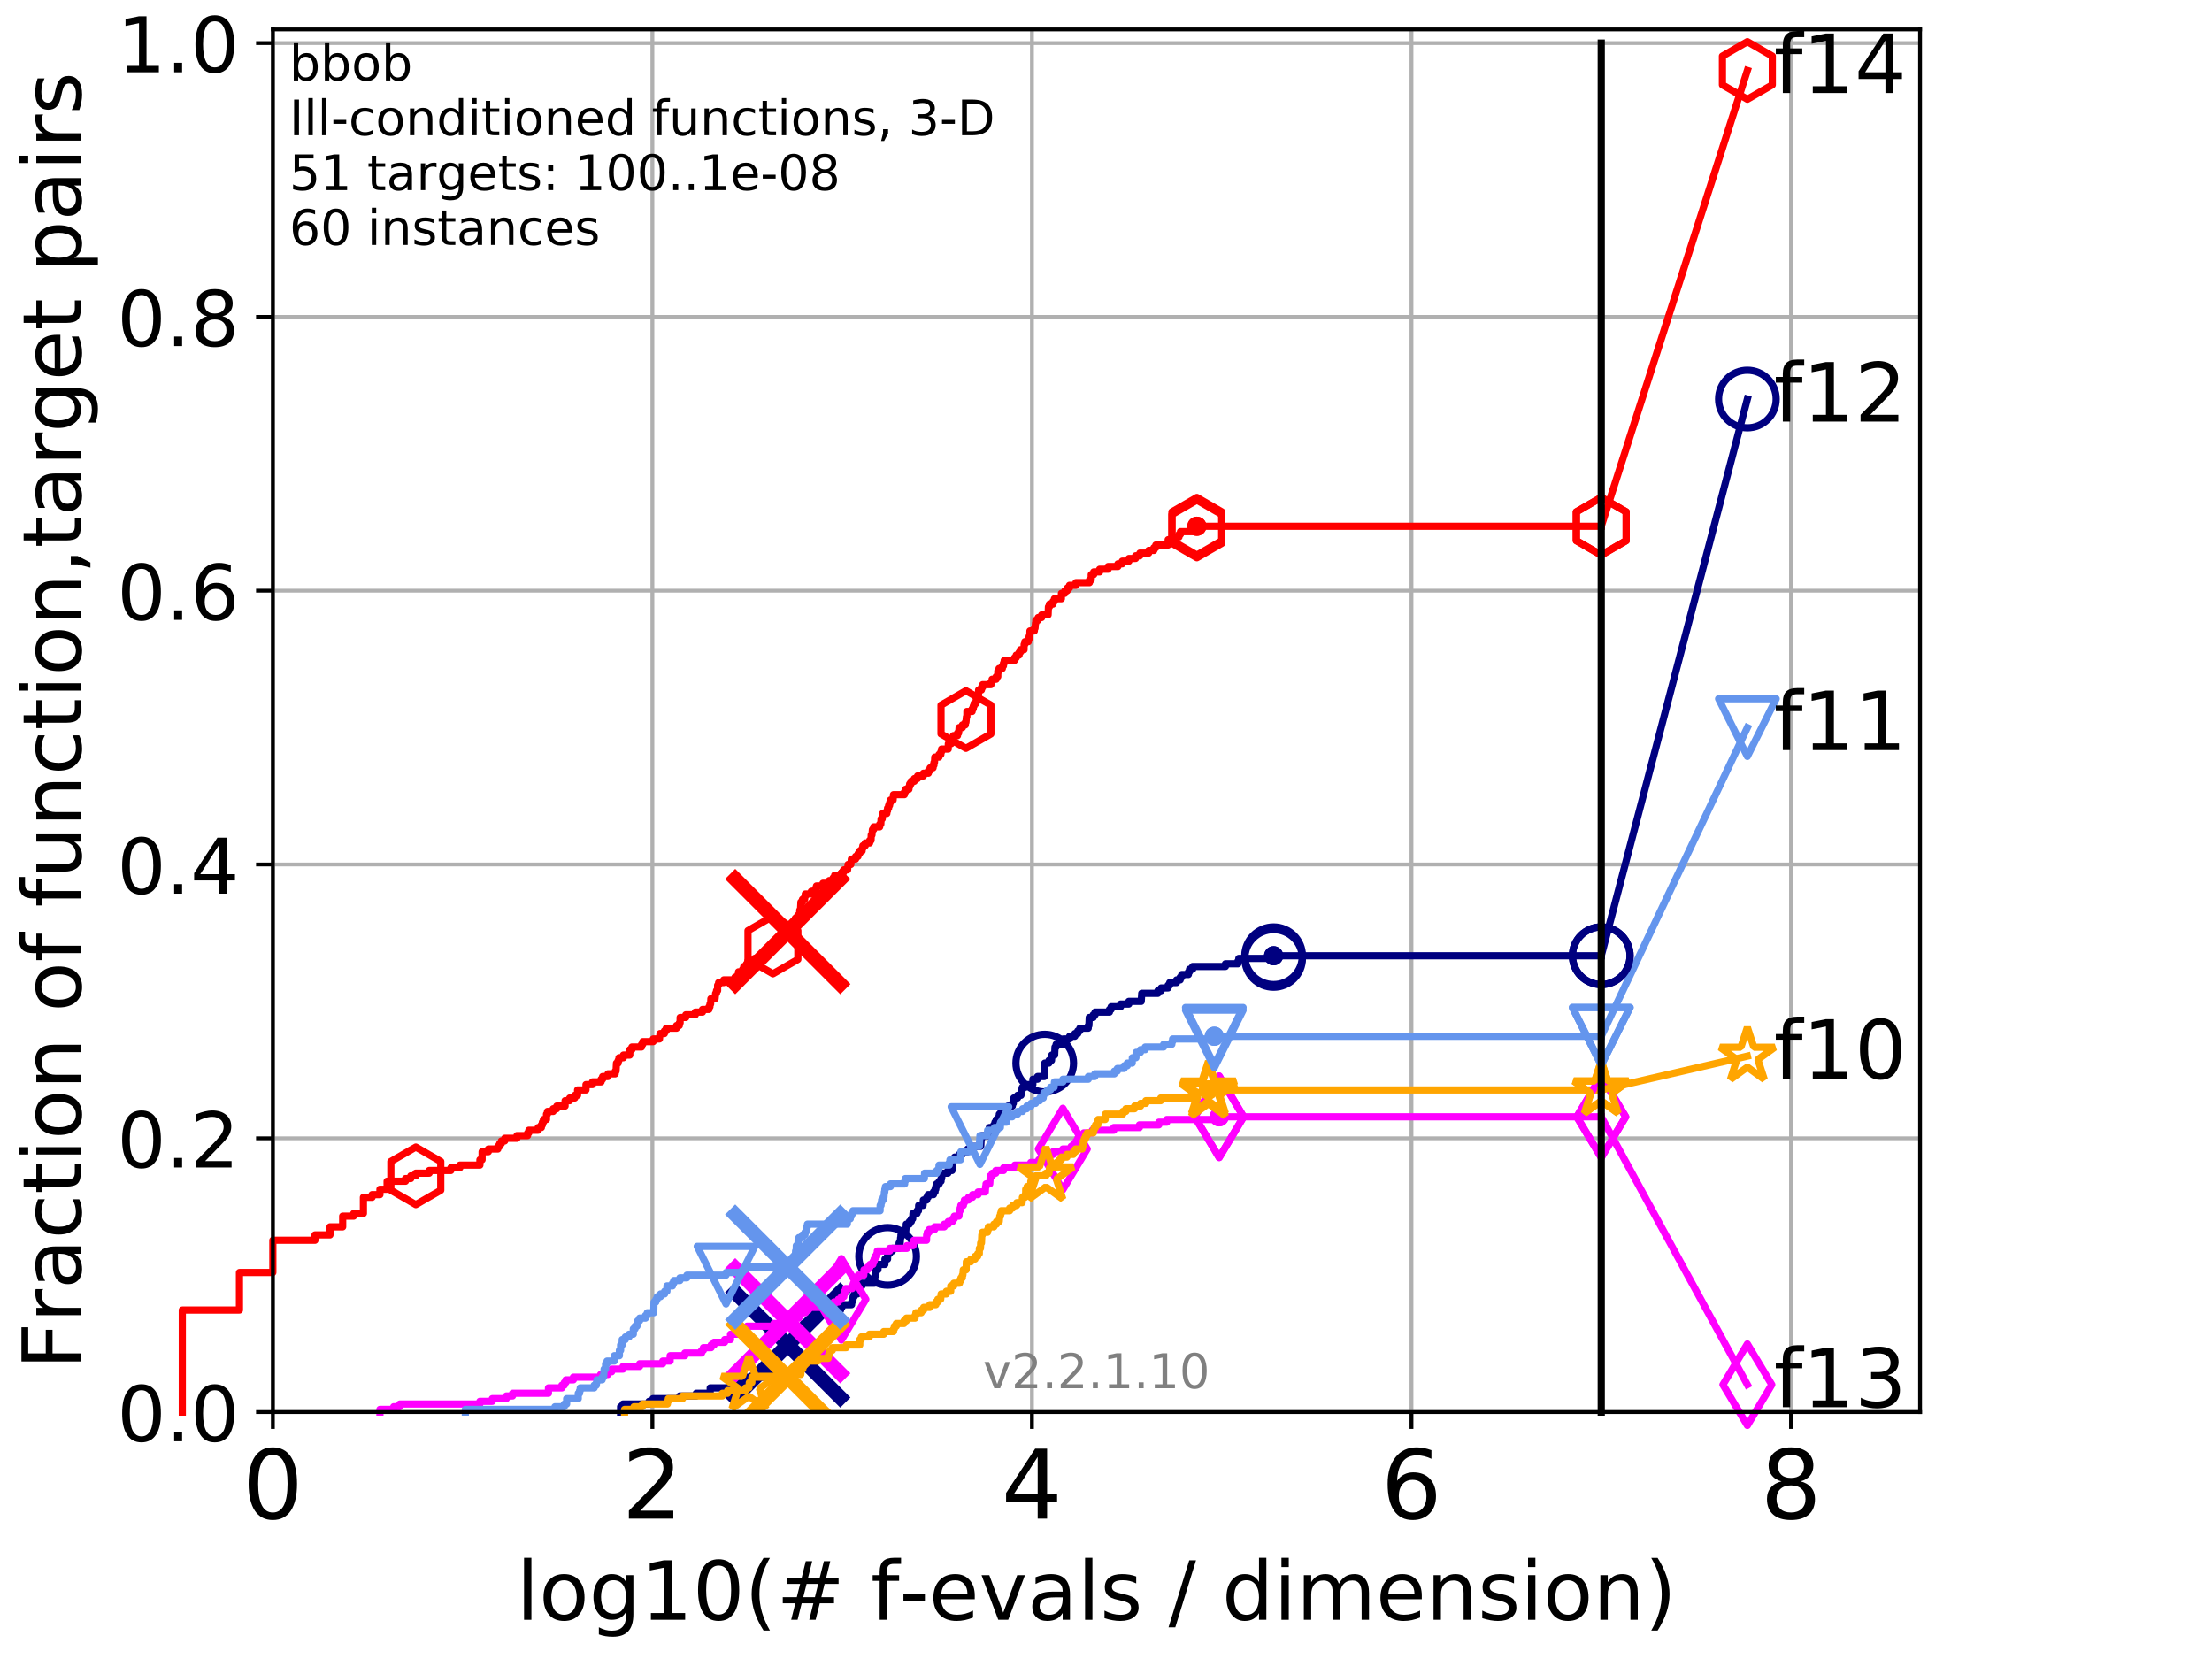 <?xml version="1.0" encoding="utf-8" standalone="no"?>
<!DOCTYPE svg PUBLIC "-//W3C//DTD SVG 1.1//EN"
  "http://www.w3.org/Graphics/SVG/1.1/DTD/svg11.dtd">
<!-- Created with matplotlib (http://matplotlib.org/) -->
<svg height="345.6pt" version="1.1" viewBox="0 0 460.8 345.6" width="460.8pt" xmlns="http://www.w3.org/2000/svg" xmlns:xlink="http://www.w3.org/1999/xlink">
 <defs>
  <style type="text/css">
*{stroke-linecap:butt;stroke-linejoin:round;}
  </style>
 </defs>
 <g id="figure_1">
  <g id="patch_1">
   <path d="M 0 345.6 
L 460.8 345.6 
L 460.8 0 
L 0 0 
z
" style="fill:#ffffff;"/>
  </g>
  <g id="axes_1">
   <g id="patch_2">
    <path d="M 56.84 294.16 
L 399.984 294.16 
L 399.984 6.125 
L 56.84 6.125 
z
" style="fill:#ffffff;"/>
   </g>
   <g id="matplotlib.axis_1">
    <g id="xtick_1">
     <g id="line2d_1">
      <path clip-path="url(#p107706cdc8)" d="M 56.84 294.16 
L 56.84 6.125 
" style="fill:none;stroke:#b0b0b0;stroke-linecap:square;stroke-width:0.8;"/>
     </g>
     <g id="line2d_2">
      <defs>
       <path d="M 0 0 
L 0 3.5 
" id="m4fc46e1237" style="stroke:#000000;stroke-width:0.8;"/>
      </defs>
      <g>
       <use style="stroke:#000000;stroke-width:0.8;" x="56.84" xlink:href="#m4fc46e1237" y="294.16"/>
      </g>
     </g>
     <g id="text_1">
      <!-- 0 -->
      <defs>
       <path d="M 31.781 66.406 
Q 24.172 66.406 20.328 58.906 
Q 16.5 51.422 16.5 36.375 
Q 16.5 21.391 20.328 13.891 
Q 24.172 6.391 31.781 6.391 
Q 39.453 6.391 43.281 13.891 
Q 47.125 21.391 47.125 36.375 
Q 47.125 51.422 43.281 58.906 
Q 39.453 66.406 31.781 66.406 
z
M 31.781 74.219 
Q 44.047 74.219 50.516 64.516 
Q 56.984 54.828 56.984 36.375 
Q 56.984 17.969 50.516 8.266 
Q 44.047 -1.422 31.781 -1.422 
Q 19.531 -1.422 13.062 8.266 
Q 6.594 17.969 6.594 36.375 
Q 6.594 54.828 13.062 64.516 
Q 19.531 74.219 31.781 74.219 
z
" id="DejaVuSans-30"/>
      </defs>
      <g transform="translate(50.477 316.357)scale(0.2 -0.2)">
       <use xlink:href="#DejaVuSans-30"/>
      </g>
     </g>
    </g>
    <g id="xtick_2">
     <g id="line2d_3">
      <path clip-path="url(#p107706cdc8)" d="M 135.905 294.16 
L 135.905 6.125 
" style="fill:none;stroke:#b0b0b0;stroke-linecap:square;stroke-width:0.8;"/>
     </g>
     <g id="line2d_4">
      <g>
       <use style="stroke:#000000;stroke-width:0.8;" x="135.905" xlink:href="#m4fc46e1237" y="294.16"/>
      </g>
     </g>
     <g id="text_2">
      <!-- 2 -->
      <defs>
       <path d="M 19.188 8.297 
L 53.609 8.297 
L 53.609 0 
L 7.328 0 
L 7.328 8.297 
Q 12.938 14.109 22.625 23.891 
Q 32.328 33.688 34.812 36.531 
Q 39.547 41.844 41.422 45.531 
Q 43.312 49.219 43.312 52.781 
Q 43.312 58.594 39.234 62.25 
Q 35.156 65.922 28.609 65.922 
Q 23.969 65.922 18.812 64.312 
Q 13.672 62.703 7.812 59.422 
L 7.812 69.391 
Q 13.766 71.781 18.938 73 
Q 24.125 74.219 28.422 74.219 
Q 39.75 74.219 46.484 68.547 
Q 53.219 62.891 53.219 53.422 
Q 53.219 48.922 51.531 44.891 
Q 49.859 40.875 45.406 35.406 
Q 44.188 33.984 37.641 27.219 
Q 31.109 20.453 19.188 8.297 
z
" id="DejaVuSans-32"/>
      </defs>
      <g transform="translate(129.543 316.357)scale(0.2 -0.2)">
       <use xlink:href="#DejaVuSans-32"/>
      </g>
     </g>
    </g>
    <g id="xtick_3">
     <g id="line2d_5">
      <path clip-path="url(#p107706cdc8)" d="M 214.971 294.16 
L 214.971 6.125 
" style="fill:none;stroke:#b0b0b0;stroke-linecap:square;stroke-width:0.8;"/>
     </g>
     <g id="line2d_6">
      <g>
       <use style="stroke:#000000;stroke-width:0.8;" x="214.971" xlink:href="#m4fc46e1237" y="294.16"/>
      </g>
     </g>
     <g id="text_3">
      <!-- 4 -->
      <defs>
       <path d="M 37.797 64.312 
L 12.891 25.391 
L 37.797 25.391 
z
M 35.203 72.906 
L 47.609 72.906 
L 47.609 25.391 
L 58.016 25.391 
L 58.016 17.188 
L 47.609 17.188 
L 47.609 0 
L 37.797 0 
L 37.797 17.188 
L 4.891 17.188 
L 4.891 26.703 
z
" id="DejaVuSans-34"/>
      </defs>
      <g transform="translate(208.608 316.357)scale(0.2 -0.2)">
       <use xlink:href="#DejaVuSans-34"/>
      </g>
     </g>
    </g>
    <g id="xtick_4">
     <g id="line2d_7">
      <path clip-path="url(#p107706cdc8)" d="M 294.036 294.16 
L 294.036 6.125 
" style="fill:none;stroke:#b0b0b0;stroke-linecap:square;stroke-width:0.8;"/>
     </g>
     <g id="line2d_8">
      <g>
       <use style="stroke:#000000;stroke-width:0.8;" x="294.036" xlink:href="#m4fc46e1237" y="294.16"/>
      </g>
     </g>
     <g id="text_4">
      <!-- 6 -->
      <defs>
       <path d="M 33.016 40.375 
Q 26.375 40.375 22.484 35.828 
Q 18.609 31.297 18.609 23.391 
Q 18.609 15.531 22.484 10.953 
Q 26.375 6.391 33.016 6.391 
Q 39.656 6.391 43.531 10.953 
Q 47.406 15.531 47.406 23.391 
Q 47.406 31.297 43.531 35.828 
Q 39.656 40.375 33.016 40.375 
z
M 52.594 71.297 
L 52.594 62.312 
Q 48.875 64.062 45.094 64.984 
Q 41.312 65.922 37.594 65.922 
Q 27.828 65.922 22.672 59.328 
Q 17.531 52.734 16.797 39.406 
Q 19.672 43.656 24.016 45.922 
Q 28.375 48.188 33.594 48.188 
Q 44.578 48.188 50.953 41.516 
Q 57.328 34.859 57.328 23.391 
Q 57.328 12.156 50.688 5.359 
Q 44.047 -1.422 33.016 -1.422 
Q 20.359 -1.422 13.672 8.266 
Q 6.984 17.969 6.984 36.375 
Q 6.984 53.656 15.188 63.938 
Q 23.391 74.219 37.203 74.219 
Q 40.922 74.219 44.703 73.484 
Q 48.484 72.75 52.594 71.297 
z
" id="DejaVuSans-36"/>
      </defs>
      <g transform="translate(287.674 316.357)scale(0.2 -0.2)">
       <use xlink:href="#DejaVuSans-36"/>
      </g>
     </g>
    </g>
    <g id="xtick_5">
     <g id="line2d_9">
      <path clip-path="url(#p107706cdc8)" d="M 373.102 294.16 
L 373.102 6.125 
" style="fill:none;stroke:#b0b0b0;stroke-linecap:square;stroke-width:0.8;"/>
     </g>
     <g id="line2d_10">
      <g>
       <use style="stroke:#000000;stroke-width:0.8;" x="373.102" xlink:href="#m4fc46e1237" y="294.16"/>
      </g>
     </g>
     <g id="text_5">
      <!-- 8 -->
      <defs>
       <path d="M 31.781 34.625 
Q 24.75 34.625 20.719 30.859 
Q 16.703 27.094 16.703 20.516 
Q 16.703 13.922 20.719 10.156 
Q 24.75 6.391 31.781 6.391 
Q 38.812 6.391 42.859 10.172 
Q 46.922 13.969 46.922 20.516 
Q 46.922 27.094 42.891 30.859 
Q 38.875 34.625 31.781 34.625 
z
M 21.922 38.812 
Q 15.578 40.375 12.031 44.719 
Q 8.5 49.078 8.5 55.328 
Q 8.5 64.062 14.719 69.141 
Q 20.953 74.219 31.781 74.219 
Q 42.672 74.219 48.875 69.141 
Q 55.078 64.062 55.078 55.328 
Q 55.078 49.078 51.531 44.719 
Q 48 40.375 41.703 38.812 
Q 48.828 37.156 52.797 32.312 
Q 56.781 27.484 56.781 20.516 
Q 56.781 9.906 50.312 4.234 
Q 43.844 -1.422 31.781 -1.422 
Q 19.734 -1.422 13.25 4.234 
Q 6.781 9.906 6.781 20.516 
Q 6.781 27.484 10.781 32.312 
Q 14.797 37.156 21.922 38.812 
z
M 18.312 54.391 
Q 18.312 48.734 21.844 45.562 
Q 25.391 42.391 31.781 42.391 
Q 38.141 42.391 41.719 45.562 
Q 45.312 48.734 45.312 54.391 
Q 45.312 60.062 41.719 63.234 
Q 38.141 66.406 31.781 66.406 
Q 25.391 66.406 21.844 63.234 
Q 18.312 60.062 18.312 54.391 
z
" id="DejaVuSans-38"/>
      </defs>
      <g transform="translate(366.739 316.357)scale(0.2 -0.2)">
       <use xlink:href="#DejaVuSans-38"/>
      </g>
     </g>
    </g>
    <g id="text_6">
     <!-- log10(# f-evals / dimension) -->
     <defs>
      <path d="M 9.422 75.984 
L 18.406 75.984 
L 18.406 0 
L 9.422 0 
z
" id="DejaVuSans-6c"/>
      <path d="M 30.609 48.391 
Q 23.391 48.391 19.188 42.75 
Q 14.984 37.109 14.984 27.297 
Q 14.984 17.484 19.156 11.844 
Q 23.344 6.203 30.609 6.203 
Q 37.797 6.203 41.984 11.859 
Q 46.188 17.531 46.188 27.297 
Q 46.188 37.016 41.984 42.703 
Q 37.797 48.391 30.609 48.391 
z
M 30.609 56 
Q 42.328 56 49.016 48.375 
Q 55.719 40.766 55.719 27.297 
Q 55.719 13.875 49.016 6.219 
Q 42.328 -1.422 30.609 -1.422 
Q 18.844 -1.422 12.172 6.219 
Q 5.516 13.875 5.516 27.297 
Q 5.516 40.766 12.172 48.375 
Q 18.844 56 30.609 56 
z
" id="DejaVuSans-6f"/>
      <path d="M 45.406 27.984 
Q 45.406 37.75 41.375 43.109 
Q 37.359 48.484 30.078 48.484 
Q 22.859 48.484 18.828 43.109 
Q 14.797 37.75 14.797 27.984 
Q 14.797 18.266 18.828 12.891 
Q 22.859 7.516 30.078 7.516 
Q 37.359 7.516 41.375 12.891 
Q 45.406 18.266 45.406 27.984 
z
M 54.391 6.781 
Q 54.391 -7.172 48.188 -13.984 
Q 42 -20.797 29.203 -20.797 
Q 24.469 -20.797 20.266 -20.094 
Q 16.062 -19.391 12.109 -17.922 
L 12.109 -9.188 
Q 16.062 -11.328 19.922 -12.344 
Q 23.781 -13.375 27.781 -13.375 
Q 36.625 -13.375 41.016 -8.766 
Q 45.406 -4.156 45.406 5.172 
L 45.406 9.625 
Q 42.625 4.781 38.281 2.391 
Q 33.938 0 27.875 0 
Q 17.828 0 11.672 7.656 
Q 5.516 15.328 5.516 27.984 
Q 5.516 40.672 11.672 48.328 
Q 17.828 56 27.875 56 
Q 33.938 56 38.281 53.609 
Q 42.625 51.219 45.406 46.391 
L 45.406 54.688 
L 54.391 54.688 
z
" id="DejaVuSans-67"/>
      <path d="M 12.406 8.297 
L 28.516 8.297 
L 28.516 63.922 
L 10.984 60.406 
L 10.984 69.391 
L 28.422 72.906 
L 38.281 72.906 
L 38.281 8.297 
L 54.391 8.297 
L 54.391 0 
L 12.406 0 
z
" id="DejaVuSans-31"/>
      <path d="M 31 75.875 
Q 24.469 64.656 21.281 53.656 
Q 18.109 42.672 18.109 31.391 
Q 18.109 20.125 21.312 9.062 
Q 24.516 -2 31 -13.188 
L 23.188 -13.188 
Q 15.875 -1.703 12.234 9.375 
Q 8.594 20.453 8.594 31.391 
Q 8.594 42.281 12.203 53.312 
Q 15.828 64.359 23.188 75.875 
z
" id="DejaVuSans-28"/>
      <path d="M 51.125 44 
L 36.922 44 
L 32.812 27.688 
L 47.125 27.688 
z
M 43.797 71.781 
L 38.719 51.516 
L 52.984 51.516 
L 58.109 71.781 
L 65.922 71.781 
L 60.891 51.516 
L 76.125 51.516 
L 76.125 44 
L 58.984 44 
L 54.984 27.688 
L 70.516 27.688 
L 70.516 20.219 
L 53.078 20.219 
L 48 0 
L 40.188 0 
L 45.219 20.219 
L 30.906 20.219 
L 25.875 0 
L 18.016 0 
L 23.094 20.219 
L 7.719 20.219 
L 7.719 27.688 
L 24.906 27.688 
L 29 44 
L 13.281 44 
L 13.281 51.516 
L 30.906 51.516 
L 35.891 71.781 
z
" id="DejaVuSans-23"/>
      <path id="DejaVuSans-20"/>
      <path d="M 37.109 75.984 
L 37.109 68.5 
L 28.516 68.5 
Q 23.688 68.5 21.797 66.547 
Q 19.922 64.594 19.922 59.516 
L 19.922 54.688 
L 34.719 54.688 
L 34.719 47.703 
L 19.922 47.703 
L 19.922 0 
L 10.891 0 
L 10.891 47.703 
L 2.297 47.703 
L 2.297 54.688 
L 10.891 54.688 
L 10.891 58.5 
Q 10.891 67.625 15.141 71.797 
Q 19.391 75.984 28.609 75.984 
z
" id="DejaVuSans-66"/>
      <path d="M 4.891 31.391 
L 31.203 31.391 
L 31.203 23.391 
L 4.891 23.391 
z
" id="DejaVuSans-2d"/>
      <path d="M 56.203 29.594 
L 56.203 25.203 
L 14.891 25.203 
Q 15.484 15.922 20.484 11.062 
Q 25.484 6.203 34.422 6.203 
Q 39.594 6.203 44.453 7.469 
Q 49.312 8.734 54.109 11.281 
L 54.109 2.781 
Q 49.266 0.734 44.188 -0.344 
Q 39.109 -1.422 33.891 -1.422 
Q 20.797 -1.422 13.156 6.188 
Q 5.516 13.812 5.516 26.812 
Q 5.516 40.234 12.766 48.109 
Q 20.016 56 32.328 56 
Q 43.359 56 49.781 48.891 
Q 56.203 41.797 56.203 29.594 
z
M 47.219 32.234 
Q 47.125 39.594 43.094 43.984 
Q 39.062 48.391 32.422 48.391 
Q 24.906 48.391 20.391 44.141 
Q 15.875 39.891 15.188 32.172 
z
" id="DejaVuSans-65"/>
      <path d="M 2.984 54.688 
L 12.5 54.688 
L 29.594 8.797 
L 46.688 54.688 
L 56.203 54.688 
L 35.688 0 
L 23.484 0 
z
" id="DejaVuSans-76"/>
      <path d="M 34.281 27.484 
Q 23.391 27.484 19.188 25 
Q 14.984 22.516 14.984 16.5 
Q 14.984 11.719 18.141 8.906 
Q 21.297 6.109 26.703 6.109 
Q 34.188 6.109 38.703 11.406 
Q 43.219 16.703 43.219 25.484 
L 43.219 27.484 
z
M 52.203 31.203 
L 52.203 0 
L 43.219 0 
L 43.219 8.297 
Q 40.141 3.328 35.547 0.953 
Q 30.953 -1.422 24.312 -1.422 
Q 15.922 -1.422 10.953 3.297 
Q 6 8.016 6 15.922 
Q 6 25.141 12.172 29.828 
Q 18.359 34.516 30.609 34.516 
L 43.219 34.516 
L 43.219 35.406 
Q 43.219 41.609 39.141 45 
Q 35.062 48.391 27.688 48.391 
Q 23 48.391 18.547 47.266 
Q 14.109 46.141 10.016 43.891 
L 10.016 52.203 
Q 14.938 54.109 19.578 55.047 
Q 24.219 56 28.609 56 
Q 40.484 56 46.344 49.844 
Q 52.203 43.703 52.203 31.203 
z
" id="DejaVuSans-61"/>
      <path d="M 44.281 53.078 
L 44.281 44.578 
Q 40.484 46.531 36.375 47.5 
Q 32.281 48.484 27.875 48.484 
Q 21.188 48.484 17.844 46.438 
Q 14.5 44.391 14.5 40.281 
Q 14.5 37.156 16.891 35.375 
Q 19.281 33.594 26.516 31.984 
L 29.594 31.297 
Q 39.156 29.25 43.188 25.516 
Q 47.219 21.781 47.219 15.094 
Q 47.219 7.469 41.188 3.016 
Q 35.156 -1.422 24.609 -1.422 
Q 20.219 -1.422 15.453 -0.562 
Q 10.688 0.297 5.422 2 
L 5.422 11.281 
Q 10.406 8.688 15.234 7.391 
Q 20.062 6.109 24.812 6.109 
Q 31.156 6.109 34.562 8.281 
Q 37.984 10.453 37.984 14.406 
Q 37.984 18.062 35.516 20.016 
Q 33.062 21.969 24.703 23.781 
L 21.578 24.516 
Q 13.234 26.266 9.516 29.906 
Q 5.812 33.547 5.812 39.891 
Q 5.812 47.609 11.281 51.797 
Q 16.75 56 26.812 56 
Q 31.781 56 36.172 55.266 
Q 40.578 54.547 44.281 53.078 
z
" id="DejaVuSans-73"/>
      <path d="M 25.391 72.906 
L 33.688 72.906 
L 8.297 -9.281 
L 0 -9.281 
z
" id="DejaVuSans-2f"/>
      <path d="M 45.406 46.391 
L 45.406 75.984 
L 54.391 75.984 
L 54.391 0 
L 45.406 0 
L 45.406 8.203 
Q 42.578 3.328 38.25 0.953 
Q 33.938 -1.422 27.875 -1.422 
Q 17.969 -1.422 11.734 6.484 
Q 5.516 14.406 5.516 27.297 
Q 5.516 40.188 11.734 48.094 
Q 17.969 56 27.875 56 
Q 33.938 56 38.25 53.625 
Q 42.578 51.266 45.406 46.391 
z
M 14.797 27.297 
Q 14.797 17.391 18.875 11.75 
Q 22.953 6.109 30.078 6.109 
Q 37.203 6.109 41.297 11.75 
Q 45.406 17.391 45.406 27.297 
Q 45.406 37.203 41.297 42.844 
Q 37.203 48.484 30.078 48.484 
Q 22.953 48.484 18.875 42.844 
Q 14.797 37.203 14.797 27.297 
z
" id="DejaVuSans-64"/>
      <path d="M 9.422 54.688 
L 18.406 54.688 
L 18.406 0 
L 9.422 0 
z
M 9.422 75.984 
L 18.406 75.984 
L 18.406 64.594 
L 9.422 64.594 
z
" id="DejaVuSans-69"/>
      <path d="M 52 44.188 
Q 55.375 50.25 60.062 53.125 
Q 64.75 56 71.094 56 
Q 79.641 56 84.281 50.016 
Q 88.922 44.047 88.922 33.016 
L 88.922 0 
L 79.891 0 
L 79.891 32.719 
Q 79.891 40.578 77.094 44.375 
Q 74.312 48.188 68.609 48.188 
Q 61.625 48.188 57.562 43.547 
Q 53.516 38.922 53.516 30.906 
L 53.516 0 
L 44.484 0 
L 44.484 32.719 
Q 44.484 40.625 41.703 44.406 
Q 38.922 48.188 33.109 48.188 
Q 26.219 48.188 22.156 43.531 
Q 18.109 38.875 18.109 30.906 
L 18.109 0 
L 9.078 0 
L 9.078 54.688 
L 18.109 54.688 
L 18.109 46.188 
Q 21.188 51.219 25.484 53.609 
Q 29.781 56 35.688 56 
Q 41.656 56 45.828 52.969 
Q 50 49.953 52 44.188 
z
" id="DejaVuSans-6d"/>
      <path d="M 54.891 33.016 
L 54.891 0 
L 45.906 0 
L 45.906 32.719 
Q 45.906 40.484 42.875 44.328 
Q 39.844 48.188 33.797 48.188 
Q 26.516 48.188 22.312 43.547 
Q 18.109 38.922 18.109 30.906 
L 18.109 0 
L 9.078 0 
L 9.078 54.688 
L 18.109 54.688 
L 18.109 46.188 
Q 21.344 51.125 25.703 53.562 
Q 30.078 56 35.797 56 
Q 45.219 56 50.047 50.172 
Q 54.891 44.344 54.891 33.016 
z
" id="DejaVuSans-6e"/>
      <path d="M 8.016 75.875 
L 15.828 75.875 
Q 23.141 64.359 26.781 53.312 
Q 30.422 42.281 30.422 31.391 
Q 30.422 20.453 26.781 9.375 
Q 23.141 -1.703 15.828 -13.188 
L 8.016 -13.188 
Q 14.5 -2 17.703 9.062 
Q 20.906 20.125 20.906 31.391 
Q 20.906 42.672 17.703 53.656 
Q 14.5 64.656 8.016 75.875 
z
" id="DejaVuSans-29"/>
     </defs>
     <g transform="translate(107.571 337.434)scale(0.17 -0.17)">
      <use xlink:href="#DejaVuSans-6c"/>
      <use x="27.783" xlink:href="#DejaVuSans-6f"/>
      <use x="88.965" xlink:href="#DejaVuSans-67"/>
      <use x="152.441" xlink:href="#DejaVuSans-31"/>
      <use x="216.064" xlink:href="#DejaVuSans-30"/>
      <use x="279.688" xlink:href="#DejaVuSans-28"/>
      <use x="318.701" xlink:href="#DejaVuSans-23"/>
      <use x="402.49" xlink:href="#DejaVuSans-20"/>
      <use x="434.277" xlink:href="#DejaVuSans-66"/>
      <use x="469.404" xlink:href="#DejaVuSans-2d"/>
      <use x="505.488" xlink:href="#DejaVuSans-65"/>
      <use x="567.012" xlink:href="#DejaVuSans-76"/>
      <use x="626.191" xlink:href="#DejaVuSans-61"/>
      <use x="687.471" xlink:href="#DejaVuSans-6c"/>
      <use x="715.254" xlink:href="#DejaVuSans-73"/>
      <use x="767.354" xlink:href="#DejaVuSans-20"/>
      <use x="799.141" xlink:href="#DejaVuSans-2f"/>
      <use x="832.832" xlink:href="#DejaVuSans-20"/>
      <use x="864.619" xlink:href="#DejaVuSans-64"/>
      <use x="928.096" xlink:href="#DejaVuSans-69"/>
      <use x="955.879" xlink:href="#DejaVuSans-6d"/>
      <use x="1053.291" xlink:href="#DejaVuSans-65"/>
      <use x="1114.814" xlink:href="#DejaVuSans-6e"/>
      <use x="1178.193" xlink:href="#DejaVuSans-73"/>
      <use x="1230.293" xlink:href="#DejaVuSans-69"/>
      <use x="1258.076" xlink:href="#DejaVuSans-6f"/>
      <use x="1319.258" xlink:href="#DejaVuSans-6e"/>
      <use x="1382.637" xlink:href="#DejaVuSans-29"/>
     </g>
    </g>
   </g>
   <g id="matplotlib.axis_2">
    <g id="ytick_1">
     <g id="line2d_11">
      <path clip-path="url(#p107706cdc8)" d="M 56.84 294.16 
L 399.984 294.16 
" style="fill:none;stroke:#b0b0b0;stroke-linecap:square;stroke-width:0.8;"/>
     </g>
     <g id="line2d_12">
      <defs>
       <path d="M 0 0 
L -3.5 0 
" id="m7ede052966" style="stroke:#000000;stroke-width:0.8;"/>
      </defs>
      <g>
       <use style="stroke:#000000;stroke-width:0.8;" x="56.84" xlink:href="#m7ede052966" y="294.16"/>
      </g>
     </g>
     <g id="text_7">
      <!-- 0.0 -->
      <defs>
       <path d="M 10.688 12.406 
L 21 12.406 
L 21 0 
L 10.688 0 
z
" id="DejaVuSans-2e"/>
      </defs>
      <g transform="translate(24.395 300.239)scale(0.16 -0.16)">
       <use xlink:href="#DejaVuSans-30"/>
       <use x="63.623" xlink:href="#DejaVuSans-2e"/>
       <use x="95.41" xlink:href="#DejaVuSans-30"/>
      </g>
     </g>
    </g>
    <g id="ytick_2">
     <g id="line2d_13">
      <path clip-path="url(#p107706cdc8)" d="M 56.84 237.123 
L 399.984 237.123 
" style="fill:none;stroke:#b0b0b0;stroke-linecap:square;stroke-width:0.8;"/>
     </g>
     <g id="line2d_14">
      <g>
       <use style="stroke:#000000;stroke-width:0.8;" x="56.84" xlink:href="#m7ede052966" y="237.123"/>
      </g>
     </g>
     <g id="text_8">
      <!-- 0.2 -->
      <g transform="translate(24.395 243.202)scale(0.16 -0.16)">
       <use xlink:href="#DejaVuSans-30"/>
       <use x="63.623" xlink:href="#DejaVuSans-2e"/>
       <use x="95.41" xlink:href="#DejaVuSans-32"/>
      </g>
     </g>
    </g>
    <g id="ytick_3">
     <g id="line2d_15">
      <path clip-path="url(#p107706cdc8)" d="M 56.84 180.087 
L 399.984 180.087 
" style="fill:none;stroke:#b0b0b0;stroke-linecap:square;stroke-width:0.8;"/>
     </g>
     <g id="line2d_16">
      <g>
       <use style="stroke:#000000;stroke-width:0.8;" x="56.84" xlink:href="#m7ede052966" y="180.087"/>
      </g>
     </g>
     <g id="text_9">
      <!-- 0.4 -->
      <g transform="translate(24.395 186.166)scale(0.16 -0.16)">
       <use xlink:href="#DejaVuSans-30"/>
       <use x="63.623" xlink:href="#DejaVuSans-2e"/>
       <use x="95.41" xlink:href="#DejaVuSans-34"/>
      </g>
     </g>
    </g>
    <g id="ytick_4">
     <g id="line2d_17">
      <path clip-path="url(#p107706cdc8)" d="M 56.84 123.05 
L 399.984 123.05 
" style="fill:none;stroke:#b0b0b0;stroke-linecap:square;stroke-width:0.8;"/>
     </g>
     <g id="line2d_18">
      <g>
       <use style="stroke:#000000;stroke-width:0.8;" x="56.84" xlink:href="#m7ede052966" y="123.05"/>
      </g>
     </g>
     <g id="text_10">
      <!-- 0.6 -->
      <g transform="translate(24.395 129.129)scale(0.16 -0.16)">
       <use xlink:href="#DejaVuSans-30"/>
       <use x="63.623" xlink:href="#DejaVuSans-2e"/>
       <use x="95.41" xlink:href="#DejaVuSans-36"/>
      </g>
     </g>
    </g>
    <g id="ytick_5">
     <g id="line2d_19">
      <path clip-path="url(#p107706cdc8)" d="M 56.84 66.014 
L 399.984 66.014 
" style="fill:none;stroke:#b0b0b0;stroke-linecap:square;stroke-width:0.8;"/>
     </g>
     <g id="line2d_20">
      <g>
       <use style="stroke:#000000;stroke-width:0.8;" x="56.84" xlink:href="#m7ede052966" y="66.014"/>
      </g>
     </g>
     <g id="text_11">
      <!-- 0.8 -->
      <g transform="translate(24.395 72.092)scale(0.16 -0.16)">
       <use xlink:href="#DejaVuSans-30"/>
       <use x="63.623" xlink:href="#DejaVuSans-2e"/>
       <use x="95.41" xlink:href="#DejaVuSans-38"/>
      </g>
     </g>
    </g>
    <g id="ytick_6">
     <g id="line2d_21">
      <path clip-path="url(#p107706cdc8)" d="M 56.84 8.977 
L 399.984 8.977 
" style="fill:none;stroke:#b0b0b0;stroke-linecap:square;stroke-width:0.8;"/>
     </g>
     <g id="line2d_22">
      <g>
       <use style="stroke:#000000;stroke-width:0.8;" x="56.84" xlink:href="#m7ede052966" y="8.977"/>
      </g>
     </g>
     <g id="text_12">
      <!-- 1.0 -->
      <g transform="translate(24.395 15.056)scale(0.16 -0.16)">
       <use xlink:href="#DejaVuSans-31"/>
       <use x="63.623" xlink:href="#DejaVuSans-2e"/>
       <use x="95.41" xlink:href="#DejaVuSans-30"/>
      </g>
     </g>
    </g>
    <g id="text_13">
     <!-- Fraction of function,target pairs -->
     <defs>
      <path d="M 9.812 72.906 
L 51.703 72.906 
L 51.703 64.594 
L 19.672 64.594 
L 19.672 43.109 
L 48.578 43.109 
L 48.578 34.812 
L 19.672 34.812 
L 19.672 0 
L 9.812 0 
z
" id="DejaVuSans-46"/>
      <path d="M 41.109 46.297 
Q 39.594 47.172 37.812 47.578 
Q 36.031 48 33.891 48 
Q 26.266 48 22.188 43.047 
Q 18.109 38.094 18.109 28.812 
L 18.109 0 
L 9.078 0 
L 9.078 54.688 
L 18.109 54.688 
L 18.109 46.188 
Q 20.953 51.172 25.484 53.578 
Q 30.031 56 36.531 56 
Q 37.453 56 38.578 55.875 
Q 39.703 55.766 41.062 55.516 
z
" id="DejaVuSans-72"/>
      <path d="M 48.781 52.594 
L 48.781 44.188 
Q 44.969 46.297 41.141 47.344 
Q 37.312 48.391 33.406 48.391 
Q 24.656 48.391 19.812 42.844 
Q 14.984 37.312 14.984 27.297 
Q 14.984 17.281 19.812 11.734 
Q 24.656 6.203 33.406 6.203 
Q 37.312 6.203 41.141 7.25 
Q 44.969 8.297 48.781 10.406 
L 48.781 2.094 
Q 45.016 0.344 40.984 -0.531 
Q 36.969 -1.422 32.422 -1.422 
Q 20.062 -1.422 12.781 6.344 
Q 5.516 14.109 5.516 27.297 
Q 5.516 40.672 12.859 48.328 
Q 20.219 56 33.016 56 
Q 37.156 56 41.109 55.141 
Q 45.062 54.297 48.781 52.594 
z
" id="DejaVuSans-63"/>
      <path d="M 18.312 70.219 
L 18.312 54.688 
L 36.812 54.688 
L 36.812 47.703 
L 18.312 47.703 
L 18.312 18.016 
Q 18.312 11.328 20.141 9.422 
Q 21.969 7.516 27.594 7.516 
L 36.812 7.516 
L 36.812 0 
L 27.594 0 
Q 17.188 0 13.234 3.875 
Q 9.281 7.766 9.281 18.016 
L 9.281 47.703 
L 2.688 47.703 
L 2.688 54.688 
L 9.281 54.688 
L 9.281 70.219 
z
" id="DejaVuSans-74"/>
      <path d="M 8.5 21.578 
L 8.5 54.688 
L 17.484 54.688 
L 17.484 21.922 
Q 17.484 14.156 20.5 10.266 
Q 23.531 6.391 29.594 6.391 
Q 36.859 6.391 41.078 11.031 
Q 45.312 15.672 45.312 23.688 
L 45.312 54.688 
L 54.297 54.688 
L 54.297 0 
L 45.312 0 
L 45.312 8.406 
Q 42.047 3.422 37.719 1 
Q 33.406 -1.422 27.688 -1.422 
Q 18.266 -1.422 13.375 4.438 
Q 8.5 10.297 8.5 21.578 
z
M 31.109 56 
z
" id="DejaVuSans-75"/>
      <path d="M 11.719 12.406 
L 22.016 12.406 
L 22.016 4 
L 14.016 -11.625 
L 7.719 -11.625 
L 11.719 4 
z
" id="DejaVuSans-2c"/>
      <path d="M 18.109 8.203 
L 18.109 -20.797 
L 9.078 -20.797 
L 9.078 54.688 
L 18.109 54.688 
L 18.109 46.391 
Q 20.953 51.266 25.266 53.625 
Q 29.594 56 35.594 56 
Q 45.562 56 51.781 48.094 
Q 58.016 40.188 58.016 27.297 
Q 58.016 14.406 51.781 6.484 
Q 45.562 -1.422 35.594 -1.422 
Q 29.594 -1.422 25.266 0.953 
Q 20.953 3.328 18.109 8.203 
z
M 48.688 27.297 
Q 48.688 37.203 44.609 42.844 
Q 40.531 48.484 33.406 48.484 
Q 26.266 48.484 22.188 42.844 
Q 18.109 37.203 18.109 27.297 
Q 18.109 17.391 22.188 11.75 
Q 26.266 6.109 33.406 6.109 
Q 40.531 6.109 44.609 11.75 
Q 48.688 17.391 48.688 27.297 
z
" id="DejaVuSans-70"/>
     </defs>
     <g transform="translate(16.86 285.282)rotate(-90)scale(0.17 -0.17)">
      <use xlink:href="#DejaVuSans-46"/>
      <use x="57.41" xlink:href="#DejaVuSans-72"/>
      <use x="98.523" xlink:href="#DejaVuSans-61"/>
      <use x="159.803" xlink:href="#DejaVuSans-63"/>
      <use x="214.783" xlink:href="#DejaVuSans-74"/>
      <use x="253.992" xlink:href="#DejaVuSans-69"/>
      <use x="281.775" xlink:href="#DejaVuSans-6f"/>
      <use x="342.957" xlink:href="#DejaVuSans-6e"/>
      <use x="406.336" xlink:href="#DejaVuSans-20"/>
      <use x="438.123" xlink:href="#DejaVuSans-6f"/>
      <use x="499.305" xlink:href="#DejaVuSans-66"/>
      <use x="534.51" xlink:href="#DejaVuSans-20"/>
      <use x="566.297" xlink:href="#DejaVuSans-66"/>
      <use x="601.502" xlink:href="#DejaVuSans-75"/>
      <use x="664.881" xlink:href="#DejaVuSans-6e"/>
      <use x="728.26" xlink:href="#DejaVuSans-63"/>
      <use x="783.24" xlink:href="#DejaVuSans-74"/>
      <use x="822.449" xlink:href="#DejaVuSans-69"/>
      <use x="850.232" xlink:href="#DejaVuSans-6f"/>
      <use x="911.414" xlink:href="#DejaVuSans-6e"/>
      <use x="974.793" xlink:href="#DejaVuSans-2c"/>
      <use x="1006.58" xlink:href="#DejaVuSans-74"/>
      <use x="1045.789" xlink:href="#DejaVuSans-61"/>
      <use x="1107.068" xlink:href="#DejaVuSans-72"/>
      <use x="1148.166" xlink:href="#DejaVuSans-67"/>
      <use x="1211.643" xlink:href="#DejaVuSans-65"/>
      <use x="1273.166" xlink:href="#DejaVuSans-74"/>
      <use x="1312.375" xlink:href="#DejaVuSans-20"/>
      <use x="1344.162" xlink:href="#DejaVuSans-70"/>
      <use x="1407.639" xlink:href="#DejaVuSans-61"/>
      <use x="1468.918" xlink:href="#DejaVuSans-69"/>
      <use x="1496.701" xlink:href="#DejaVuSans-72"/>
      <use x="1537.814" xlink:href="#DejaVuSans-73"/>
     </g>
    </g>
   </g>
   <g id="line2d_23">
    <defs>
     <path d="M 0 1.5 
C 0.398 1.5 0.779 1.342 1.061 1.061 
C 1.342 0.779 1.5 0.398 1.5 0 
C 1.5 -0.398 1.342 -0.779 1.061 -1.061 
C 0.779 -1.342 0.398 -1.5 0 -1.5 
C -0.398 -1.5 -0.779 -1.342 -1.061 -1.061 
C -1.342 -0.779 -1.5 -0.398 -1.5 0 
C -1.5 0.398 -1.342 0.779 -1.061 1.061 
C -0.779 1.342 -0.398 1.5 0 1.5 
z
" id="mbf0448d1f4" style="stroke:#000080;"/>
    </defs>
    <g>
     <use style="fill:#000080;stroke:#000080;" x="265.316" xlink:href="#mbf0448d1f4" y="199.099"/>
     <use style="fill:#000080;stroke:#000080;" x="265.316" xlink:href="#mbf0448d1f4" y="199.099"/>
    </g>
   </g>
   <g id="line2d_24">
    <path d="M 129.284 294.16 
L 129.284 293.042 
L 129.782 293.042 
L 129.782 292.482 
L 135.205 292.482 
L 135.205 291.923 
L 136.02 291.923 
L 136.02 291.364 
L 141.6 291.364 
L 141.6 290.805 
L 145.049 290.805 
L 145.049 290.246 
L 147.948 290.246 
L 147.948 289.127 
L 151.842 289.127 
L 151.842 288.568 
L 153.085 288.568 
L 153.085 288.009 
L 154.576 288.009 
L 154.576 287.45 
L 154.805 287.45 
L 154.805 286.891 
L 160.297 286.891 
L 160.297 286.331 
L 160.517 286.331 
L 160.517 285.772 
L 161.107 285.772 
L 161.147 284.654 
L 161.575 284.654 
L 161.665 283.536 
L 161.893 283.536 
L 161.893 282.976 
L 162.181 282.976 
L 162.267 281.858 
L 162.512 281.858 
L 162.512 281.299 
L 163.214 281.299 
L 163.214 280.74 
L 163.866 280.74 
L 163.866 280.18 
L 164.975 280.18 
L 165.049 279.062 
L 165.153 279.062 
L 165.153 278.503 
L 167.027 278.503 
L 167.12 276.825 
L 167.194 276.825 
L 167.194 276.266 
L 167.396 276.266 
L 167.396 275.707 
L 169.101 275.707 
L 169.101 275.148 
L 169.241 275.148 
L 169.241 274.589 
L 169.429 274.589 
L 169.429 274.029 
L 170.846 274.029 
L 170.846 273.47 
L 171.578 273.47 
L 171.578 272.911 
L 175.109 272.911 
L 175.109 272.352 
L 175.392 272.352 
L 175.392 271.793 
L 177.404 271.793 
L 177.404 271.234 
L 177.531 271.234 
L 177.531 270.674 
L 177.708 270.674 
L 177.708 270.115 
L 177.937 270.115 
L 177.937 269.556 
L 178.635 269.556 
L 178.664 268.438 
L 178.838 268.438 
L 178.838 267.878 
L 179.56 267.878 
L 179.56 267.319 
L 182.169 267.319 
L 182.277 265.642 
L 182.468 265.642 
L 182.479 264.523 
L 182.885 264.523 
L 182.977 263.405 
L 184.335 263.405 
L 184.352 262.287 
L 184.895 262.287 
L 184.905 261.168 
L 185.319 261.168 
L 185.319 260.609 
L 185.904 260.609 
L 185.904 260.05 
L 187.287 260.05 
L 187.296 258.932 
L 187.518 258.932 
L 187.617 257.813 
L 187.676 257.813 
L 187.676 257.254 
L 188.144 257.254 
L 188.144 256.695 
L 188.668 256.695 
L 188.763 255.576 
L 188.784 255.576 
L 188.784 255.017 
L 189.447 255.017 
L 189.447 254.458 
L 189.847 254.458 
L 189.847 253.899 
L 190.132 253.899 
L 190.188 252.781 
L 191.037 252.781 
L 191.037 252.221 
L 191.334 252.221 
L 191.377 251.103 
L 192.299 251.103 
L 192.349 249.985 
L 193.048 249.985 
L 193.048 249.425 
L 193.337 249.425 
L 193.337 248.866 
L 194.454 248.866 
L 194.454 248.307 
L 194.783 248.307 
L 194.783 247.748 
L 194.94 247.748 
L 194.94 247.189 
L 195.098 247.189 
L 195.098 246.63 
L 195.651 246.63 
L 195.651 246.07 
L 196.038 246.07 
L 196.038 245.511 
L 196.159 245.511 
L 196.266 244.393 
L 197.468 244.393 
L 197.468 243.834 
L 198.324 243.834 
L 198.324 243.274 
L 198.459 243.274 
L 198.529 241.597 
L 198.876 241.597 
L 198.876 241.038 
L 199.826 241.038 
L 199.826 240.479 
L 200.482 240.479 
L 200.482 239.919 
L 201.59 239.919 
L 201.59 239.36 
L 202.624 239.36 
L 202.624 238.801 
L 204.313 238.801 
L 204.399 237.123 
L 204.534 237.123 
L 204.534 236.564 
L 205.988 236.564 
L 206.09 234.887 
L 207.03 234.887 
L 207.03 234.327 
L 207.27 234.327 
L 207.27 233.768 
L 207.548 233.768 
L 207.548 233.209 
L 208.046 233.209 
L 208.046 232.65 
L 208.167 232.65 
L 208.167 232.091 
L 208.534 232.091 
L 208.534 231.532 
L 208.822 231.532 
L 208.822 230.972 
L 210 230.972 
L 210 230.413 
L 210.89 230.413 
L 210.89 229.854 
L 211.092 229.854 
L 211.2 228.736 
L 211.979 228.736 
L 211.979 228.176 
L 212.693 228.176 
L 212.746 227.058 
L 212.966 227.058 
L 212.966 226.499 
L 213.59 226.499 
L 213.59 225.94 
L 215.158 225.94 
L 215.175 224.821 
L 216.143 224.821 
L 216.143 224.262 
L 217.563 224.262 
L 217.639 221.466 
L 218.515 221.466 
L 218.515 220.907 
L 219.05 220.907 
L 219.106 219.789 
L 219.701 219.789 
L 219.776 218.111 
L 220.011 218.111 
L 220.011 217.552 
L 221.447 217.552 
L 221.541 216.434 
L 222.817 216.434 
L 222.817 215.874 
L 223.905 215.874 
L 223.905 215.315 
L 224.52 215.315 
L 224.52 214.756 
L 224.949 214.756 
L 224.949 214.197 
L 226.698 214.197 
L 226.698 213.638 
L 226.834 213.638 
L 226.903 211.96 
L 227.743 211.96 
L 227.743 211.401 
L 228.131 211.401 
L 228.131 210.842 
L 231.12 210.842 
L 231.12 210.283 
L 231.472 210.283 
L 231.472 209.723 
L 233.443 209.723 
L 233.443 209.164 
L 235.152 209.164 
L 235.152 208.605 
L 237.738 208.605 
L 237.846 206.928 
L 241.209 206.928 
L 241.209 206.368 
L 241.893 206.368 
L 241.893 205.809 
L 243.329 205.809 
L 243.329 205.25 
L 243.673 205.25 
L 243.673 204.691 
L 245.102 204.691 
L 245.102 204.132 
L 245.855 204.132 
L 245.855 203.572 
L 246.181 203.572 
L 246.181 203.013 
L 247.57 203.013 
L 247.57 202.454 
L 247.799 202.454 
L 247.799 201.895 
L 248.459 201.895 
L 248.459 201.336 
L 255.283 201.336 
L 255.283 200.777 
L 257.883 200.777 
L 257.883 200.217 
L 258.066 200.217 
L 258.066 199.658 
L 265.316 199.658 
L 265.316 199.099 
L 333.569 199.099 
L 333.569 199.099 
" style="fill:none;stroke:#000080;stroke-linecap:square;stroke-width:1.5;"/>
   </g>
   <g id="line2d_25">
    <defs>
     <path d="M 0 6 
C 1.591 6 3.117 5.368 4.243 4.243 
C 5.368 3.117 6 1.591 6 0 
C 6 -1.591 5.368 -3.117 4.243 -4.243 
C 3.117 -5.368 1.591 -6 0 -6 
C -1.591 -6 -3.117 -5.368 -4.243 -4.243 
C -5.368 -3.117 -6 -1.591 -6 0 
C -6 1.591 -5.368 3.117 -4.243 4.243 
C -3.117 5.368 -1.591 6 0 6 
z
" id="m58d41b6678" style="stroke:#000080;stroke-width:1.5;"/>
    </defs>
    <g>
     <use style="fill-opacity:0;stroke:#000080;stroke-width:1.5;" x="184.905" xlink:href="#m58d41b6678" y="261.727"/>
     <use style="fill-opacity:0;stroke:#000080;stroke-width:1.5;" x="217.639" xlink:href="#m58d41b6678" y="221.466"/>
     <use style="fill-opacity:0;stroke:#000080;stroke-width:1.5;" x="265.316" xlink:href="#m58d41b6678" y="199.658"/>
     <use style="fill-opacity:0;stroke:#000080;stroke-width:1.5;" x="265.316" xlink:href="#m58d41b6678" y="199.099"/>
     <use style="fill-opacity:0;stroke:#000080;stroke-width:1.5;" x="333.569" xlink:href="#m58d41b6678" y="199.099"/>
    </g>
   </g>
   <g id="line2d_26">
    <path style="fill:none;stroke:#000080;stroke-linecap:square;stroke-width:1.5;"/>
    <g/>
   </g>
   <g id="line2d_27">
    <path clip-path="url(#p107706cdc8)" d="M 164.101 280.18 
" style="fill:none;stroke:#000080;stroke-linecap:square;stroke-width:1.5;"/>
    <defs>
     <path d="M -12 12 
L 12 -12 
M -12 -12 
L 12 12 
" id="m797f6578e6" style="stroke:#000080;stroke-width:3;"/>
    </defs>
    <g clip-path="url(#p107706cdc8)">
     <use style="fill:#000080;stroke:#000080;stroke-width:3;" x="164.101" xlink:href="#m797f6578e6" y="280.18"/>
    </g>
   </g>
   <g id="line2d_28">
    <defs>
     <path d="M 0 1.5 
C 0.398 1.5 0.779 1.342 1.061 1.061 
C 1.342 0.779 1.5 0.398 1.5 0 
C 1.5 -0.398 1.342 -0.779 1.061 -1.061 
C 0.779 -1.342 0.398 -1.5 0 -1.5 
C -0.398 -1.5 -0.779 -1.342 -1.061 -1.061 
C -1.342 -0.779 -1.5 -0.398 -1.5 0 
C -1.5 0.398 -1.342 0.779 -1.061 1.061 
C -0.779 1.342 -0.398 1.5 0 1.5 
z
" id="mbdb571a7c2" style="stroke:#ff00ff;"/>
    </defs>
    <g>
     <use style="fill:#ff00ff;stroke:#ff00ff;" x="253.979" xlink:href="#mbdb571a7c2" y="232.65"/>
     <use style="fill:#ff00ff;stroke:#ff00ff;" x="253.979" xlink:href="#mbdb571a7c2" y="232.65"/>
    </g>
   </g>
   <g id="line2d_29">
    <path d="M 79.147 294.16 
L 79.147 293.601 
L 82.015 293.601 
L 82.015 293.042 
L 83.288 293.042 
L 83.288 292.482 
L 99.973 292.482 
L 99.973 291.923 
L 102.554 291.923 
L 102.554 291.364 
L 105.483 291.364 
L 105.483 290.805 
L 106.779 290.805 
L 106.779 290.246 
L 114.253 290.246 
L 114.253 289.127 
L 117.044 289.127 
L 117.044 288.568 
L 117.551 288.568 
L 117.551 288.009 
L 117.881 288.009 
L 117.881 287.45 
L 119.443 287.45 
L 119.443 286.891 
L 125.113 286.891 
L 125.113 286.331 
L 126.651 286.331 
L 126.651 285.772 
L 127.419 285.772 
L 127.419 285.213 
L 129.782 285.213 
L 129.782 284.654 
L 133.249 284.654 
L 133.249 284.095 
L 138.054 284.095 
L 138.054 283.536 
L 139.599 283.536 
L 139.599 282.417 
L 142.675 282.417 
L 142.675 281.858 
L 146.155 281.858 
L 146.155 281.299 
L 146.529 281.299 
L 146.529 280.74 
L 148.146 280.74 
L 148.146 280.18 
L 148.752 280.18 
L 148.752 279.621 
L 150.96 279.621 
L 150.96 279.062 
L 152.178 279.062 
L 152.178 277.944 
L 155.014 277.944 
L 155.089 276.825 
L 155.641 276.825 
L 155.641 276.266 
L 161.212 276.266 
L 161.212 275.707 
L 163.606 275.707 
L 163.606 275.148 
L 164.343 275.148 
L 164.343 274.589 
L 166.428 274.589 
L 166.428 274.029 
L 166.801 274.029 
L 166.801 273.47 
L 167.794 273.47 
L 167.794 272.911 
L 168.408 272.911 
L 168.408 272.352 
L 171.975 272.352 
L 171.975 271.793 
L 173.718 271.793 
L 173.718 271.234 
L 174.642 271.234 
L 174.642 270.674 
L 175.283 270.674 
L 175.283 270.115 
L 175.789 270.115 
L 175.789 269.556 
L 175.923 269.556 
L 175.923 268.997 
L 176.172 268.997 
L 176.172 268.438 
L 177.521 268.438 
L 177.521 267.878 
L 177.773 267.878 
L 177.773 267.319 
L 177.996 267.319 
L 178.075 266.201 
L 178.782 266.201 
L 178.782 265.642 
L 179.947 265.642 
L 179.978 264.523 
L 180.722 264.523 
L 180.722 263.964 
L 181.219 263.964 
L 181.219 263.405 
L 181.845 263.405 
L 181.845 262.846 
L 182.095 262.846 
L 182.095 262.287 
L 182.281 262.287 
L 182.281 261.727 
L 182.642 261.727 
L 182.642 261.168 
L 182.754 261.168 
L 182.754 260.609 
L 185.338 260.609 
L 185.338 260.05 
L 188.915 260.05 
L 188.915 259.491 
L 190.222 259.491 
L 190.222 258.932 
L 190.356 258.932 
L 190.356 258.372 
L 193.021 258.372 
L 193.038 257.254 
L 193.169 257.254 
L 193.169 256.695 
L 193.555 256.695 
L 193.555 256.136 
L 194.704 256.136 
L 194.704 255.576 
L 196.706 255.576 
L 196.706 255.017 
L 197.535 255.017 
L 197.535 254.458 
L 198.44 254.458 
L 198.44 253.899 
L 198.791 253.899 
L 198.791 253.34 
L 199.766 253.34 
L 199.849 252.221 
L 200.013 252.221 
L 200.013 251.662 
L 200.154 251.662 
L 200.154 251.103 
L 200.698 251.103 
L 200.698 250.544 
L 200.903 250.544 
L 200.903 249.985 
L 201.758 249.985 
L 201.758 249.425 
L 202.596 249.425 
L 202.596 248.866 
L 203.75 248.866 
L 203.75 248.307 
L 205.259 248.307 
L 205.316 247.189 
L 205.406 247.189 
L 205.406 246.63 
L 206.179 246.63 
L 206.289 244.952 
L 206.726 244.952 
L 206.726 244.393 
L 207.442 244.393 
L 207.442 243.834 
L 209.066 243.834 
L 209.066 243.274 
L 211.402 243.274 
L 211.402 242.715 
L 214.732 242.715 
L 214.732 242.156 
L 216.406 242.156 
L 216.406 241.597 
L 217.173 241.597 
L 217.173 241.038 
L 218.699 241.038 
L 218.699 240.479 
L 219.385 240.479 
L 219.385 239.919 
L 221.4 239.919 
L 221.4 239.36 
L 223.149 239.36 
L 223.149 238.801 
L 223.661 238.801 
L 223.661 238.242 
L 224.177 238.242 
L 224.177 237.683 
L 224.508 237.683 
L 224.508 237.123 
L 225.484 237.123 
L 225.484 236.564 
L 225.759 236.564 
L 225.759 236.005 
L 227.538 236.005 
L 227.538 235.446 
L 232.025 235.446 
L 232.025 234.887 
L 237.368 234.887 
L 237.368 234.327 
L 241.411 234.327 
L 241.411 233.768 
L 243.066 233.768 
L 243.066 233.209 
L 253.979 233.209 
L 253.979 232.65 
L 333.569 232.65 
L 333.569 232.65 
" style="fill:none;stroke:#ff00ff;stroke-linecap:square;stroke-width:1.5;"/>
   </g>
   <g id="line2d_30">
    <defs>
     <path d="M -0 8.485 
L 5.091 0 
L 0 -8.485 
L -5.091 -0 
z
" id="m1587026617" style="stroke:#ff00ff;stroke-linejoin:miter;stroke-width:1.5;"/>
    </defs>
    <g>
     <use style="fill-opacity:0;stroke:#ff00ff;stroke-linejoin:miter;stroke-width:1.5;" x="175.283" xlink:href="#m1587026617" y="270.674"/>
     <use style="fill-opacity:0;stroke:#ff00ff;stroke-linejoin:miter;stroke-width:1.5;" x="221.4" xlink:href="#m1587026617" y="239.36"/>
     <use style="fill-opacity:0;stroke:#ff00ff;stroke-linejoin:miter;stroke-width:1.5;" x="253.979" xlink:href="#m1587026617" y="232.65"/>
     <use style="fill-opacity:0;stroke:#ff00ff;stroke-linejoin:miter;stroke-width:1.5;" x="253.979" xlink:href="#m1587026617" y="232.65"/>
     <use style="fill-opacity:0;stroke:#ff00ff;stroke-linejoin:miter;stroke-width:1.5;" x="333.569" xlink:href="#m1587026617" y="232.65"/>
    </g>
   </g>
   <g id="line2d_31">
    <path style="fill:none;stroke:#ff00ff;stroke-linecap:square;stroke-width:1.5;"/>
    <g/>
   </g>
   <g id="line2d_32">
    <path clip-path="url(#p107706cdc8)" d="M 164.101 275.148 
" style="fill:none;stroke:#ff00ff;stroke-linecap:square;stroke-width:1.5;"/>
    <defs>
     <path d="M -12 12 
L 12 -12 
M -12 -12 
L 12 12 
" id="m8d40b4cd8f" style="stroke:#ff00ff;stroke-width:3;"/>
    </defs>
    <g clip-path="url(#p107706cdc8)">
     <use style="fill:#ff00ff;stroke:#ff00ff;stroke-width:3;" x="164.101" xlink:href="#m8d40b4cd8f" y="275.148"/>
    </g>
   </g>
   <g id="line2d_33">
    <defs>
     <path d="M 0 1.5 
C 0.398 1.5 0.779 1.342 1.061 1.061 
C 1.342 0.779 1.5 0.398 1.5 0 
C 1.5 -0.398 1.342 -0.779 1.061 -1.061 
C 0.779 -1.342 0.398 -1.5 0 -1.5 
C -0.398 -1.5 -0.779 -1.342 -1.061 -1.061 
C -1.342 -0.779 -1.5 -0.398 -1.5 0 
C -1.5 0.398 -1.342 0.779 -1.061 1.061 
C -0.779 1.342 -0.398 1.5 0 1.5 
z
" id="mdc559395f3" style="stroke:#ffa500;"/>
    </defs>
    <g>
     <use style="fill:#ffa500;stroke:#ffa500;" x="251.742" xlink:href="#mdc559395f3" y="227.058"/>
     <use style="fill:#ffa500;stroke:#ffa500;" x="251.742" xlink:href="#mdc559395f3" y="227.058"/>
    </g>
   </g>
   <g id="line2d_34">
    <path d="M 130.106 294.16 
L 130.106 293.601 
L 132.074 293.601 
L 132.074 293.042 
L 133.84 293.042 
L 133.84 292.482 
L 139.036 292.482 
L 139.036 291.923 
L 139.225 291.923 
L 139.225 291.364 
L 142.206 291.364 
L 142.206 290.805 
L 150.477 290.805 
L 150.477 290.246 
L 151.568 290.246 
L 151.568 289.687 
L 155.312 289.687 
L 155.312 289.127 
L 156.018 289.127 
L 156.089 288.009 
L 156.628 288.009 
L 156.628 286.891 
L 164.101 286.891 
L 164.101 286.331 
L 166.82 286.331 
L 166.895 285.213 
L 167.24 285.213 
L 167.323 284.095 
L 167.596 284.095 
L 167.596 283.536 
L 170.361 283.536 
L 170.361 282.976 
L 172.533 282.976 
L 172.533 282.417 
L 172.668 282.417 
L 172.668 281.858 
L 172.862 281.858 
L 172.862 281.299 
L 173.399 281.299 
L 173.399 280.74 
L 176.281 280.74 
L 176.281 280.18 
L 179.104 280.18 
L 179.104 279.062 
L 179.42 279.062 
L 179.42 278.503 
L 181.104 278.503 
L 181.104 277.944 
L 184.105 277.944 
L 184.105 277.385 
L 186.13 277.385 
L 186.13 276.825 
L 186.313 276.825 
L 186.313 276.266 
L 186.715 276.266 
L 186.715 275.707 
L 188.317 275.707 
L 188.317 275.148 
L 188.821 275.148 
L 188.821 274.589 
L 190.619 274.589 
L 190.619 274.029 
L 190.786 274.029 
L 190.786 273.47 
L 191.911 273.47 
L 191.911 272.911 
L 192.413 272.911 
L 192.413 272.352 
L 193.694 272.352 
L 193.694 271.793 
L 194.957 271.793 
L 194.957 271.234 
L 195.362 271.234 
L 195.362 270.674 
L 195.961 270.674 
L 196.052 269.556 
L 197.143 269.556 
L 197.143 268.997 
L 198.053 268.997 
L 198.056 267.878 
L 198.693 267.878 
L 198.693 267.319 
L 199.885 267.319 
L 199.885 266.76 
L 200.177 266.76 
L 200.177 266.201 
L 200.472 266.201 
L 200.472 265.642 
L 200.583 265.642 
L 200.662 264.523 
L 201.265 264.523 
L 201.305 262.846 
L 202.241 262.846 
L 202.241 262.287 
L 203.113 262.287 
L 203.113 261.727 
L 203.667 261.727 
L 203.667 261.168 
L 204.007 261.168 
L 204.016 260.05 
L 204.244 260.05 
L 204.293 258.932 
L 204.456 258.932 
L 204.533 257.254 
L 204.664 257.254 
L 204.664 256.695 
L 205.73 256.695 
L 205.73 256.136 
L 205.899 256.136 
L 205.899 255.576 
L 207.039 255.576 
L 207.039 255.017 
L 207.585 255.017 
L 207.585 254.458 
L 208.163 254.458 
L 208.258 253.34 
L 208.428 253.34 
L 208.428 252.781 
L 208.578 252.781 
L 208.578 252.221 
L 210.331 252.221 
L 210.331 251.662 
L 210.981 251.662 
L 210.981 251.103 
L 211.808 251.103 
L 211.808 250.544 
L 212.927 250.544 
L 212.984 249.425 
L 213.543 249.425 
L 213.543 248.866 
L 213.658 248.866 
L 213.676 247.748 
L 213.966 247.748 
L 213.966 247.189 
L 214.671 247.189 
L 214.74 246.07 
L 215.457 246.07 
L 215.457 245.511 
L 215.756 245.511 
L 215.756 244.952 
L 217.881 244.952 
L 217.881 244.393 
L 218.542 244.393 
L 218.628 243.274 
L 219.623 243.274 
L 219.623 242.715 
L 220.115 242.715 
L 220.115 242.156 
L 220.678 242.156 
L 220.678 241.597 
L 221.115 241.597 
L 221.115 241.038 
L 222.262 241.038 
L 222.262 240.479 
L 223.597 240.479 
L 223.597 239.919 
L 224.046 239.919 
L 224.046 239.36 
L 225.452 239.36 
L 225.452 238.801 
L 225.646 238.801 
L 225.666 237.683 
L 225.898 237.683 
L 225.898 237.123 
L 226.159 237.123 
L 226.159 236.564 
L 226.462 236.564 
L 226.462 236.005 
L 227.774 236.005 
L 227.774 235.446 
L 227.923 235.446 
L 227.923 234.887 
L 228.221 234.887 
L 228.221 234.327 
L 228.71 234.327 
L 228.761 233.209 
L 230.234 233.209 
L 230.262 232.091 
L 233.899 232.091 
L 233.899 231.532 
L 234.542 231.532 
L 234.542 230.972 
L 236.352 230.972 
L 236.352 230.413 
L 237.604 230.413 
L 237.604 229.854 
L 238.702 229.854 
L 238.702 229.295 
L 241.8 229.295 
L 241.8 228.736 
L 248.635 228.736 
L 248.635 228.176 
L 249.127 228.176 
L 249.127 227.617 
L 251.742 227.617 
L 251.742 227.058 
L 333.569 227.058 
L 333.569 227.058 
" style="fill:none;stroke:#ffa500;stroke-linecap:square;stroke-width:1.5;"/>
   </g>
   <g id="line2d_35">
    <defs>
     <path d="M 0 -6 
L -1.347 -1.854 
L -5.706 -1.854 
L -2.18 0.708 
L -3.527 4.854 
L -0 2.292 
L 3.527 4.854 
L 2.18 0.708 
L 5.706 -1.854 
L 1.347 -1.854 
z
" id="mfa249b1b4b" style="stroke:#ffa500;stroke-linejoin:bevel;stroke-width:1.5;"/>
    </defs>
    <g>
     <use style="fill-opacity:0;stroke:#ffa500;stroke-linejoin:bevel;stroke-width:1.5;" x="156.018" xlink:href="#mfa249b1b4b" y="288.568"/>
     <use style="fill-opacity:0;stroke:#ffa500;stroke-linejoin:bevel;stroke-width:1.5;" x="217.881" xlink:href="#mfa249b1b4b" y="244.952"/>
     <use style="fill-opacity:0;stroke:#ffa500;stroke-linejoin:bevel;stroke-width:1.5;" x="251.742" xlink:href="#mfa249b1b4b" y="227.617"/>
     <use style="fill-opacity:0;stroke:#ffa500;stroke-linejoin:bevel;stroke-width:1.5;" x="251.742" xlink:href="#mfa249b1b4b" y="227.058"/>
     <use style="fill-opacity:0;stroke:#ffa500;stroke-linejoin:bevel;stroke-width:1.5;" x="333.569" xlink:href="#mfa249b1b4b" y="227.058"/>
    </g>
   </g>
   <g id="line2d_36">
    <path style="fill:none;stroke:#ffa500;stroke-linecap:square;stroke-width:1.5;"/>
    <g/>
   </g>
   <g id="line2d_37">
    <path clip-path="url(#p107706cdc8)" d="M 164.101 286.891 
" style="fill:none;stroke:#ffa500;stroke-linecap:square;stroke-width:1.5;"/>
    <defs>
     <path d="M -12 12 
L 12 -12 
M -12 -12 
L 12 12 
" id="m497ddd5848" style="stroke:#ffa500;stroke-width:3;"/>
    </defs>
    <g clip-path="url(#p107706cdc8)">
     <use style="fill:#ffa500;stroke:#ffa500;stroke-width:3;" x="164.101" xlink:href="#m497ddd5848" y="286.891"/>
    </g>
   </g>
   <g id="line2d_38">
    <defs>
     <path d="M 0 1.5 
C 0.398 1.5 0.779 1.342 1.061 1.061 
C 1.342 0.779 1.5 0.398 1.5 0 
C 1.5 -0.398 1.342 -0.779 1.061 -1.061 
C 0.779 -1.342 0.398 -1.5 0 -1.5 
C -0.398 -1.5 -0.779 -1.342 -1.061 -1.061 
C -1.342 -0.779 -1.5 -0.398 -1.5 0 
C -1.5 0.398 -1.342 0.779 -1.061 1.061 
C -0.779 1.342 -0.398 1.5 0 1.5 
z
" id="m6b9662c850" style="stroke:#6495ed;"/>
    </defs>
    <g>
     <use style="fill:#6495ed;stroke:#6495ed;" x="252.962" xlink:href="#m6b9662c850" y="215.874"/>
     <use style="fill:#6495ed;stroke:#6495ed;" x="252.962" xlink:href="#m6b9662c850" y="215.874"/>
    </g>
   </g>
   <g id="line2d_39">
    <path d="M 96.936 294.16 
L 96.936 293.601 
L 115.612 293.601 
L 115.612 293.042 
L 117.551 293.042 
L 117.551 292.482 
L 118.044 292.482 
L 118.044 291.364 
L 120.458 291.364 
L 120.458 290.246 
L 120.737 290.246 
L 120.737 289.687 
L 120.875 289.687 
L 120.875 289.127 
L 123.774 289.127 
L 123.774 288.568 
L 124.232 288.568 
L 124.232 288.009 
L 124.345 288.009 
L 124.345 287.45 
L 125.432 287.45 
L 125.432 286.891 
L 125.745 286.891 
L 125.848 285.213 
L 126.154 285.213 
L 126.154 284.095 
L 126.454 284.095 
L 126.454 283.536 
L 127.973 283.536 
L 127.973 282.417 
L 129.03 282.417 
L 129.03 281.299 
L 129.284 281.299 
L 129.284 280.18 
L 129.617 280.18 
L 129.617 279.062 
L 130.265 279.062 
L 130.265 278.503 
L 131.042 278.503 
L 131.042 277.944 
L 131.931 277.944 
L 131.931 276.825 
L 132.288 276.825 
L 132.288 276.266 
L 132.706 276.266 
L 132.706 275.707 
L 132.844 275.707 
L 132.844 275.148 
L 133.249 275.148 
L 133.249 274.589 
L 134.474 274.589 
L 134.474 274.029 
L 134.843 274.029 
L 134.843 273.47 
L 136.189 273.47 
L 136.245 271.234 
L 136.634 271.234 
L 136.634 270.674 
L 136.906 270.674 
L 136.906 270.115 
L 137.594 270.115 
L 137.594 269.556 
L 138.454 269.556 
L 138.454 268.997 
L 138.94 268.997 
L 138.94 267.878 
L 140.099 267.878 
L 140.099 267.319 
L 140.366 267.319 
L 140.366 266.76 
L 141.641 266.76 
L 141.641 266.201 
L 143.094 266.201 
L 143.094 265.642 
L 151.243 265.642 
L 151.243 265.083 
L 154.672 265.083 
L 154.672 264.523 
L 155.238 264.523 
L 155.238 263.964 
L 165.236 263.964 
L 165.236 263.405 
L 165.371 263.405 
L 165.401 261.727 
L 165.717 261.727 
L 165.737 260.609 
L 165.857 260.609 
L 165.887 259.491 
L 166.233 259.491 
L 166.263 258.372 
L 166.418 258.372 
L 166.418 257.813 
L 167.166 257.813 
L 167.166 257.254 
L 167.695 257.254 
L 167.695 256.695 
L 167.892 256.695 
L 167.98 255.576 
L 168.2 255.576 
L 168.2 255.017 
L 176.503 255.017 
L 176.578 253.899 
L 177.132 253.899 
L 177.132 253.34 
L 177.358 253.34 
L 177.358 252.781 
L 177.678 252.781 
L 177.678 252.221 
L 183.339 252.221 
L 183.349 251.103 
L 183.54 251.103 
L 183.54 250.544 
L 183.657 250.544 
L 183.657 249.985 
L 183.984 249.985 
L 183.984 249.425 
L 184.15 249.425 
L 184.236 248.307 
L 184.321 248.307 
L 184.321 247.748 
L 184.44 247.748 
L 184.44 247.189 
L 185.498 247.189 
L 185.498 246.63 
L 188.46 246.63 
L 188.46 246.07 
L 188.588 246.07 
L 188.588 245.511 
L 192.565 245.511 
L 192.599 244.393 
L 195.141 244.393 
L 195.141 243.834 
L 195.552 243.834 
L 195.618 242.715 
L 197.748 242.715 
L 197.748 242.156 
L 197.887 242.156 
L 197.887 241.597 
L 200.093 241.597 
L 200.157 239.919 
L 202.156 239.919 
L 202.156 239.36 
L 202.406 239.36 
L 202.406 238.801 
L 204.016 238.801 
L 204.104 237.123 
L 204.14 237.123 
L 204.14 236.564 
L 205.634 236.564 
L 205.744 235.446 
L 207.172 235.446 
L 207.172 234.887 
L 208.394 234.887 
L 208.433 233.768 
L 209.681 233.768 
L 209.777 232.65 
L 210.86 232.65 
L 210.86 232.091 
L 211.988 232.091 
L 211.988 231.532 
L 213.027 231.532 
L 213.027 230.972 
L 213.898 230.972 
L 213.898 230.413 
L 214.779 230.413 
L 214.779 229.854 
L 215.719 229.854 
L 215.719 229.295 
L 216.608 229.295 
L 216.608 228.736 
L 217.328 228.736 
L 217.328 228.176 
L 217.469 228.176 
L 217.469 227.617 
L 218.166 227.617 
L 218.166 227.058 
L 218.838 227.058 
L 218.838 226.499 
L 219.589 226.499 
L 219.653 225.381 
L 221.425 225.381 
L 221.425 224.821 
L 226.715 224.821 
L 226.715 224.262 
L 228.069 224.262 
L 228.069 223.703 
L 232.142 223.703 
L 232.142 223.144 
L 232.758 223.144 
L 232.758 222.585 
L 234.169 222.585 
L 234.169 222.025 
L 234.829 222.025 
L 234.829 221.466 
L 235.86 221.466 
L 235.883 220.348 
L 236.637 220.348 
L 236.674 219.23 
L 237.577 219.23 
L 237.577 218.67 
L 238.57 218.67 
L 238.57 218.111 
L 242.404 218.111 
L 242.404 217.552 
L 244.116 217.552 
L 244.116 216.993 
L 244.272 216.993 
L 244.272 216.434 
L 252.962 216.434 
L 252.962 215.874 
L 333.569 215.874 
L 333.569 215.874 
" style="fill:none;stroke:#6495ed;stroke-linecap:square;stroke-width:1.5;"/>
   </g>
   <g id="line2d_40">
    <defs>
     <path d="M -0 6 
L 6 -6 
L -6 -6 
z
" id="mddc8f3d602" style="stroke:#6495ed;stroke-linejoin:miter;stroke-width:1.5;"/>
    </defs>
    <g>
     <use style="fill-opacity:0;stroke:#6495ed;stroke-linejoin:miter;stroke-width:1.5;" x="151.243" xlink:href="#mddc8f3d602" y="265.642"/>
     <use style="fill-opacity:0;stroke:#6495ed;stroke-linejoin:miter;stroke-width:1.5;" x="204.14" xlink:href="#mddc8f3d602" y="236.564"/>
     <use style="fill-opacity:0;stroke:#6495ed;stroke-linejoin:miter;stroke-width:1.5;" x="252.962" xlink:href="#mddc8f3d602" y="216.434"/>
     <use style="fill-opacity:0;stroke:#6495ed;stroke-linejoin:miter;stroke-width:1.5;" x="252.962" xlink:href="#mddc8f3d602" y="215.874"/>
     <use style="fill-opacity:0;stroke:#6495ed;stroke-linejoin:miter;stroke-width:1.5;" x="333.569" xlink:href="#mddc8f3d602" y="215.874"/>
    </g>
   </g>
   <g id="line2d_41">
    <path style="fill:none;stroke:#6495ed;stroke-linecap:square;stroke-width:1.5;"/>
    <g/>
   </g>
   <g id="line2d_42">
    <path clip-path="url(#p107706cdc8)" d="M 164.101 263.964 
" style="fill:none;stroke:#6495ed;stroke-linecap:square;stroke-width:1.5;"/>
    <defs>
     <path d="M -12 12 
L 12 -12 
M -12 -12 
L 12 12 
" id="m54473b4068" style="stroke:#6495ed;stroke-width:3;"/>
    </defs>
    <g clip-path="url(#p107706cdc8)">
     <use style="fill:#6495ed;stroke:#6495ed;stroke-width:3;" x="164.101" xlink:href="#m54473b4068" y="263.964"/>
    </g>
   </g>
   <g id="line2d_43">
    <defs>
     <path d="M 0 1.5 
C 0.398 1.5 0.779 1.342 1.061 1.061 
C 1.342 0.779 1.5 0.398 1.5 0 
C 1.5 -0.398 1.342 -0.779 1.061 -1.061 
C 0.779 -1.342 0.398 -1.5 0 -1.5 
C -0.398 -1.5 -0.779 -1.342 -1.061 -1.061 
C -1.342 -0.779 -1.5 -0.398 -1.5 0 
C -1.5 0.398 -1.342 0.779 -1.061 1.061 
C -0.779 1.342 -0.398 1.5 0 1.5 
z
" id="m0d675ab446" style="stroke:#ff0000;"/>
    </defs>
    <g>
     <use style="fill:#ff0000;stroke:#ff0000;" x="249.332" xlink:href="#m0d675ab446" y="109.63"/>
     <use style="fill:#ff0000;stroke:#ff0000;" x="249.332" xlink:href="#m0d675ab446" y="109.63"/>
    </g>
   </g>
   <g id="line2d_44">
    <path d="M 37.978 294.16 
L 37.978 272.911 
L 49.879 272.911 
L 49.879 265.083 
L 56.84 265.083 
L 56.84 258.372 
L 65.61 258.372 
L 65.61 257.254 
L 68.741 257.254 
L 68.741 255.576 
L 71.387 255.576 
L 71.387 253.34 
L 73.68 253.34 
L 73.68 252.781 
L 75.702 252.781 
L 75.702 249.425 
L 77.511 249.425 
L 77.511 248.866 
L 79.147 248.866 
L 79.147 247.748 
L 80.641 247.748 
L 80.641 246.07 
L 84.472 246.07 
L 84.472 245.511 
L 85.58 245.511 
L 85.58 244.952 
L 86.621 244.952 
L 86.621 244.393 
L 89.411 244.393 
L 89.411 243.834 
L 93.916 243.834 
L 93.916 243.274 
L 95.791 243.274 
L 95.791 242.715 
L 99.973 242.715 
L 99.973 241.597 
L 100.431 241.597 
L 100.431 239.919 
L 101.736 239.919 
L 101.736 239.36 
L 103.711 239.36 
L 103.711 238.801 
L 104.081 238.801 
L 104.081 238.242 
L 104.442 238.242 
L 104.442 237.683 
L 105.143 237.683 
L 105.143 237.123 
L 107.691 237.123 
L 107.691 236.564 
L 109.91 236.564 
L 109.91 236.005 
L 110.168 236.005 
L 110.168 235.446 
L 112.104 235.446 
L 112.104 234.887 
L 112.778 234.887 
L 112.778 234.327 
L 112.996 234.327 
L 112.996 233.768 
L 113.212 233.768 
L 113.212 233.209 
L 113.844 233.209 
L 113.844 232.091 
L 114.05 232.091 
L 114.05 231.532 
L 115.235 231.532 
L 115.235 230.972 
L 115.981 230.972 
L 115.981 230.413 
L 117.717 230.413 
L 117.717 229.295 
L 118.68 229.295 
L 118.68 228.736 
L 119.739 228.736 
L 119.739 228.176 
L 120.316 228.176 
L 120.316 227.058 
L 122.068 227.058 
L 122.068 225.94 
L 123.423 225.94 
L 123.423 225.381 
L 125.22 225.381 
L 125.22 224.821 
L 125.537 224.821 
L 125.537 224.262 
L 126.651 224.262 
L 126.651 223.703 
L 128.154 223.703 
L 128.154 223.144 
L 128.332 223.144 
L 128.421 221.466 
L 128.772 221.466 
L 128.772 220.907 
L 128.944 220.907 
L 128.944 220.348 
L 129.863 220.348 
L 129.863 219.789 
L 131.194 219.789 
L 131.194 218.67 
L 131.64 218.67 
L 131.64 218.111 
L 133.646 218.111 
L 133.646 217.552 
L 133.905 217.552 
L 133.905 216.993 
L 136.076 216.993 
L 136.076 216.434 
L 137.385 216.434 
L 137.49 215.315 
L 138.404 215.315 
L 138.404 214.756 
L 138.796 214.756 
L 138.796 214.197 
L 140.93 214.197 
L 140.93 213.638 
L 141.518 213.638 
L 141.518 213.079 
L 141.682 213.079 
L 141.682 211.96 
L 142.867 211.96 
L 142.867 211.401 
L 144.847 211.401 
L 144.847 210.842 
L 146.343 210.842 
L 146.343 210.283 
L 147.691 210.283 
L 147.691 209.723 
L 147.892 209.723 
L 147.892 209.164 
L 148.033 209.164 
L 148.09 208.046 
L 148.968 208.046 
L 149.074 206.928 
L 149.259 206.928 
L 149.259 206.368 
L 149.494 206.368 
L 149.494 205.25 
L 149.701 205.25 
L 149.701 204.691 
L 150.768 204.691 
L 150.768 204.132 
L 153.106 204.132 
L 153.106 203.572 
L 153.725 203.572 
L 153.725 203.013 
L 153.846 203.013 
L 153.846 202.454 
L 154.71 202.454 
L 154.71 201.895 
L 154.938 201.895 
L 154.938 201.336 
L 155.514 201.336 
L 155.514 200.777 
L 155.768 200.777 
L 155.768 200.217 
L 157.183 200.217 
L 157.183 199.658 
L 158.414 199.658 
L 158.414 199.099 
L 158.796 199.099 
L 158.796 198.54 
L 159.735 198.54 
L 159.735 197.981 
L 160.032 197.981 
L 160.032 197.421 
L 161.015 197.421 
L 161.015 196.862 
L 162.106 196.862 
L 162.106 196.303 
L 162.475 196.303 
L 162.585 195.185 
L 163.038 195.185 
L 163.038 194.626 
L 163.595 194.626 
L 163.595 194.066 
L 164.321 194.066 
L 164.321 193.507 
L 164.912 193.507 
L 164.912 192.948 
L 165.195 192.948 
L 165.195 192.389 
L 165.646 192.389 
L 165.697 191.27 
L 166.165 191.27 
L 166.165 190.711 
L 166.572 190.711 
L 166.601 189.593 
L 166.754 189.593 
L 166.839 187.915 
L 167.166 187.915 
L 167.166 187.356 
L 167.623 187.356 
L 167.623 186.797 
L 167.749 186.797 
L 167.749 186.238 
L 169.009 186.238 
L 169.009 185.679 
L 169.83 185.679 
L 169.83 185.119 
L 170.082 185.119 
L 170.082 184.56 
L 171.434 184.56 
L 171.434 184.001 
L 172.735 184.001 
L 172.735 183.442 
L 173.553 183.442 
L 173.553 182.883 
L 173.875 182.883 
L 173.875 182.324 
L 175.364 182.324 
L 175.364 181.764 
L 175.733 181.764 
L 175.733 181.205 
L 176.568 181.205 
L 176.659 180.087 
L 177.245 180.087 
L 177.348 178.968 
L 178.241 178.968 
L 178.241 178.409 
L 178.739 178.409 
L 178.739 177.85 
L 179.053 177.85 
L 179.053 177.291 
L 179.591 177.291 
L 179.591 176.732 
L 179.743 176.732 
L 179.743 176.173 
L 180.252 176.173 
L 180.252 175.613 
L 181.166 175.613 
L 181.166 175.054 
L 181.454 175.054 
L 181.491 173.936 
L 181.643 173.936 
L 181.742 172.817 
L 181.994 172.817 
L 181.994 172.258 
L 183.248 172.258 
L 183.248 171.699 
L 183.49 171.699 
L 183.547 170.581 
L 183.788 170.581 
L 183.872 169.462 
L 184.746 169.462 
L 184.746 168.903 
L 184.895 168.903 
L 184.895 168.344 
L 185.115 168.344 
L 185.115 167.785 
L 185.315 167.785 
L 185.315 167.226 
L 185.482 167.226 
L 185.482 166.666 
L 186.05 166.666 
L 186.12 165.548 
L 188.398 165.548 
L 188.398 164.989 
L 188.615 164.989 
L 188.615 164.43 
L 189.343 164.43 
L 189.343 163.871 
L 189.495 163.871 
L 189.495 163.311 
L 189.785 163.311 
L 189.785 162.752 
L 190.469 162.752 
L 190.469 162.193 
L 191.145 162.193 
L 191.145 161.634 
L 192.361 161.634 
L 192.361 161.075 
L 193.403 161.075 
L 193.403 160.515 
L 193.755 160.515 
L 193.755 159.956 
L 194.374 159.956 
L 194.374 159.397 
L 194.559 159.397 
L 194.559 158.838 
L 194.672 158.838 
L 194.731 157.72 
L 195.609 157.72 
L 195.609 157.16 
L 195.999 157.16 
L 195.999 156.601 
L 196.147 156.601 
L 196.147 156.042 
L 197.53 156.042 
L 197.551 154.924 
L 198.156 154.924 
L 198.156 154.364 
L 198.345 154.364 
L 198.345 153.805 
L 198.599 153.805 
L 198.599 153.246 
L 199.468 153.246 
L 199.468 152.687 
L 199.704 152.687 
L 199.797 151.569 
L 200.489 151.569 
L 200.489 151.009 
L 201.094 151.009 
L 201.094 150.45 
L 201.226 150.45 
L 201.326 149.332 
L 201.415 149.332 
L 201.423 148.213 
L 202.513 148.213 
L 202.513 147.654 
L 202.75 147.654 
L 202.75 147.095 
L 202.908 147.095 
L 202.908 146.536 
L 203.335 146.536 
L 203.382 145.418 
L 203.613 145.418 
L 203.613 144.858 
L 203.834 144.858 
L 203.857 143.74 
L 204.453 143.74 
L 204.453 143.181 
L 204.707 143.181 
L 204.707 142.622 
L 206.436 142.622 
L 206.436 142.062 
L 206.668 142.062 
L 206.668 141.503 
L 207.523 141.503 
L 207.523 140.944 
L 207.861 140.944 
L 207.861 139.826 
L 208.11 139.826 
L 208.11 139.267 
L 208.809 139.267 
L 208.809 138.707 
L 209.041 138.707 
L 209.041 138.148 
L 209.198 138.148 
L 209.198 137.589 
L 211.333 137.589 
L 211.333 137.03 
L 211.695 137.03 
L 211.695 136.471 
L 212.295 136.471 
L 212.295 135.911 
L 212.552 135.911 
L 212.552 135.352 
L 213.326 135.352 
L 213.345 134.234 
L 213.496 134.234 
L 213.496 133.675 
L 214.217 133.675 
L 214.217 133.116 
L 214.382 133.116 
L 214.382 132.556 
L 214.532 132.556 
L 214.554 131.438 
L 215.472 131.438 
L 215.472 130.879 
L 215.615 130.879 
L 215.713 129.76 
L 215.781 129.76 
L 215.781 129.201 
L 216.265 129.201 
L 216.265 128.642 
L 216.998 128.642 
L 216.998 128.083 
L 218.339 128.083 
L 218.408 126.405 
L 218.616 126.405 
L 218.616 125.846 
L 219.356 125.846 
L 219.356 125.287 
L 219.647 125.287 
L 219.647 124.728 
L 221.104 124.728 
L 221.112 123.609 
L 221.829 123.609 
L 221.829 123.05 
L 222.335 123.05 
L 222.335 122.491 
L 222.792 122.491 
L 222.792 121.932 
L 224.136 121.932 
L 224.136 121.373 
L 226.951 121.373 
L 226.951 120.814 
L 227.315 120.814 
L 227.323 119.695 
L 227.844 119.695 
L 227.844 119.136 
L 229.073 119.136 
L 229.073 118.577 
L 230.84 118.577 
L 230.84 118.018 
L 232.875 118.018 
L 232.875 117.458 
L 233.789 117.458 
L 233.789 116.899 
L 235.179 116.899 
L 235.179 116.34 
L 236.562 116.34 
L 236.562 115.781 
L 237.455 115.781 
L 237.455 115.222 
L 239.292 115.222 
L 239.292 114.663 
L 240.367 114.663 
L 240.367 114.103 
L 240.774 114.103 
L 240.774 113.544 
L 243.335 113.544 
L 243.346 112.426 
L 244.499 112.426 
L 244.499 111.867 
L 245.605 111.867 
L 245.605 111.307 
L 245.912 111.307 
L 245.912 110.748 
L 248.973 110.748 
L 248.973 110.189 
L 249.332 110.189 
L 249.332 109.63 
L 333.569 109.63 
L 333.569 109.63 
" style="fill:none;stroke:#ff0000;stroke-linecap:square;stroke-width:1.5;"/>
   </g>
   <g id="line2d_45">
    <defs>
     <path d="M 0 -6 
L -5.196 -3 
L -5.196 3 
L -0 6 
L 5.196 3 
L 5.196 -3 
z
" id="m09d271cd17" style="stroke:#ff0000;stroke-linejoin:miter;stroke-width:1.5;"/>
    </defs>
    <g>
     <use style="fill-opacity:0;stroke:#ff0000;stroke-linejoin:miter;stroke-width:1.5;" x="86.621" xlink:href="#m09d271cd17" y="244.952"/>
     <use style="fill-opacity:0;stroke:#ff0000;stroke-linejoin:miter;stroke-width:1.5;" x="161.015" xlink:href="#m09d271cd17" y="196.862"/>
     <use style="fill-opacity:0;stroke:#ff0000;stroke-linejoin:miter;stroke-width:1.5;" x="201.226" xlink:href="#m09d271cd17" y="149.891"/>
     <use style="fill-opacity:0;stroke:#ff0000;stroke-linejoin:miter;stroke-width:1.5;" x="249.332" xlink:href="#m09d271cd17" y="110.189"/>
     <use style="fill-opacity:0;stroke:#ff0000;stroke-linejoin:miter;stroke-width:1.5;" x="249.332" xlink:href="#m09d271cd17" y="109.63"/>
     <use style="fill-opacity:0;stroke:#ff0000;stroke-linejoin:miter;stroke-width:1.5;" x="333.569" xlink:href="#m09d271cd17" y="109.63"/>
    </g>
   </g>
   <g id="line2d_46">
    <path style="fill:none;stroke:#ff0000;stroke-linecap:square;stroke-width:1.5;"/>
    <g/>
   </g>
   <g id="line2d_47">
    <path clip-path="url(#p107706cdc8)" d="M 164.101 194.066 
" style="fill:none;stroke:#ff0000;stroke-linecap:square;stroke-width:1.5;"/>
    <defs>
     <path d="M -12 12 
L 12 -12 
M -12 -12 
L 12 12 
" id="m3936fd2443" style="stroke:#ff0000;stroke-width:3;"/>
    </defs>
    <g clip-path="url(#p107706cdc8)">
     <use style="fill:#ff0000;stroke:#ff0000;stroke-width:3;" x="164.101" xlink:href="#m3936fd2443" y="194.066"/>
    </g>
   </g>
   <g id="line2d_48">
    <path d="M 333.569 232.65 
L 364.009 288.456 
" style="fill:none;stroke:#ff00ff;stroke-linecap:square;stroke-width:1.5;"/>
    <g>
     <use style="fill-opacity:0;stroke:#ff00ff;stroke-linejoin:miter;stroke-width:1.5;" x="333.569" xlink:href="#m1587026617" y="232.65"/>
     <use style="fill-opacity:0;stroke:#ff00ff;stroke-linejoin:miter;stroke-width:1.5;" x="364.009" xlink:href="#m1587026617" y="288.456"/>
    </g>
   </g>
   <g id="line2d_49">
    <path d="M 333.569 227.058 
L 364.009 220.012 
" style="fill:none;stroke:#ffa500;stroke-linecap:square;stroke-width:1.5;"/>
    <g>
     <use style="fill-opacity:0;stroke:#ffa500;stroke-linejoin:bevel;stroke-width:1.5;" x="333.569" xlink:href="#mfa249b1b4b" y="227.058"/>
     <use style="fill-opacity:0;stroke:#ffa500;stroke-linejoin:bevel;stroke-width:1.5;" x="364.009" xlink:href="#mfa249b1b4b" y="220.012"/>
    </g>
   </g>
   <g id="line2d_50">
    <path d="M 333.569 215.874 
L 364.009 151.569 
" style="fill:none;stroke:#6495ed;stroke-linecap:square;stroke-width:1.5;"/>
    <g>
     <use style="fill-opacity:0;stroke:#6495ed;stroke-linejoin:miter;stroke-width:1.5;" x="333.569" xlink:href="#mddc8f3d602" y="215.874"/>
     <use style="fill-opacity:0;stroke:#6495ed;stroke-linejoin:miter;stroke-width:1.5;" x="364.009" xlink:href="#mddc8f3d602" y="151.569"/>
    </g>
   </g>
   <g id="line2d_51">
    <path d="M 333.569 199.099 
L 364.009 83.125 
" style="fill:none;stroke:#000080;stroke-linecap:square;stroke-width:1.5;"/>
    <g>
     <use style="fill-opacity:0;stroke:#000080;stroke-width:1.5;" x="333.569" xlink:href="#m58d41b6678" y="199.099"/>
     <use style="fill-opacity:0;stroke:#000080;stroke-width:1.5;" x="364.009" xlink:href="#m58d41b6678" y="83.125"/>
    </g>
   </g>
   <g id="line2d_52">
    <path d="M 333.569 109.63 
L 364.009 14.681 
" style="fill:none;stroke:#ff0000;stroke-linecap:square;stroke-width:1.5;"/>
    <g>
     <use style="fill-opacity:0;stroke:#ff0000;stroke-linejoin:miter;stroke-width:1.5;" x="333.569" xlink:href="#m09d271cd17" y="109.63"/>
     <use style="fill-opacity:0;stroke:#ff0000;stroke-linejoin:miter;stroke-width:1.5;" x="364.009" xlink:href="#m09d271cd17" y="14.681"/>
    </g>
   </g>
   <g id="line2d_53">
    <path d="M 333.569 294.16 
L 333.569 8.977 
" style="fill:none;stroke:#000000;stroke-linecap:square;stroke-width:1.5;"/>
   </g>
   <g id="patch_3">
    <path d="M 56.84 294.16 
L 56.84 6.125 
" style="fill:none;stroke:#000000;stroke-linecap:square;stroke-linejoin:miter;stroke-width:0.8;"/>
   </g>
   <g id="patch_4">
    <path d="M 399.984 294.16 
L 399.984 6.125 
" style="fill:none;stroke:#000000;stroke-linecap:square;stroke-linejoin:miter;stroke-width:0.8;"/>
   </g>
   <g id="patch_5">
    <path d="M 56.84 294.16 
L 399.984 294.16 
" style="fill:none;stroke:#000000;stroke-linecap:square;stroke-linejoin:miter;stroke-width:0.8;"/>
   </g>
   <g id="patch_6">
    <path d="M 56.84 6.125 
L 399.984 6.125 
" style="fill:none;stroke:#000000;stroke-linecap:square;stroke-linejoin:miter;stroke-width:0.8;"/>
   </g>
   <g id="text_14">
    <!-- f13 -->
    <defs>
     <path d="M 40.578 39.312 
Q 47.656 37.797 51.625 33 
Q 55.609 28.219 55.609 21.188 
Q 55.609 10.406 48.188 4.484 
Q 40.766 -1.422 27.094 -1.422 
Q 22.516 -1.422 17.656 -0.516 
Q 12.797 0.391 7.625 2.203 
L 7.625 11.719 
Q 11.719 9.328 16.594 8.109 
Q 21.484 6.891 26.812 6.891 
Q 36.078 6.891 40.938 10.547 
Q 45.797 14.203 45.797 21.188 
Q 45.797 27.641 41.281 31.266 
Q 36.766 34.906 28.719 34.906 
L 20.219 34.906 
L 20.219 43.016 
L 29.109 43.016 
Q 36.375 43.016 40.234 45.922 
Q 44.094 48.828 44.094 54.297 
Q 44.094 59.906 40.109 62.906 
Q 36.141 65.922 28.719 65.922 
Q 24.656 65.922 20.016 65.031 
Q 15.375 64.156 9.812 62.312 
L 9.812 71.094 
Q 15.438 72.656 20.344 73.438 
Q 25.25 74.219 29.594 74.219 
Q 40.828 74.219 47.359 69.109 
Q 53.906 64.016 53.906 55.328 
Q 53.906 49.266 50.438 45.094 
Q 46.969 40.922 40.578 39.312 
z
" id="DejaVuSans-33"/>
    </defs>
    <g transform="translate(369.544 293.147)scale(0.17 -0.17)">
     <use xlink:href="#DejaVuSans-66"/>
     <use x="35.205" xlink:href="#DejaVuSans-31"/>
     <use x="98.828" xlink:href="#DejaVuSans-33"/>
    </g>
   </g>
   <g id="text_15">
    <!-- f10 -->
    <g transform="translate(369.544 224.703)scale(0.17 -0.17)">
     <use xlink:href="#DejaVuSans-66"/>
     <use x="35.205" xlink:href="#DejaVuSans-31"/>
     <use x="98.828" xlink:href="#DejaVuSans-30"/>
    </g>
   </g>
   <g id="text_16">
    <!-- f11 -->
    <g transform="translate(369.544 156.259)scale(0.17 -0.17)">
     <use xlink:href="#DejaVuSans-66"/>
     <use x="35.205" xlink:href="#DejaVuSans-31"/>
     <use x="98.828" xlink:href="#DejaVuSans-31"/>
    </g>
   </g>
   <g id="text_17">
    <!-- f12 -->
    <g transform="translate(369.544 87.816)scale(0.17 -0.17)">
     <use xlink:href="#DejaVuSans-66"/>
     <use x="35.205" xlink:href="#DejaVuSans-31"/>
     <use x="98.828" xlink:href="#DejaVuSans-32"/>
    </g>
   </g>
   <g id="text_18">
    <!-- f14 -->
    <g transform="translate(369.544 19.372)scale(0.17 -0.17)">
     <use xlink:href="#DejaVuSans-66"/>
     <use x="35.205" xlink:href="#DejaVuSans-31"/>
     <use x="98.828" xlink:href="#DejaVuSans-34"/>
    </g>
   </g>
   <g id="text_19">
    <!-- bbob -->
    <defs>
     <path d="M 48.688 27.297 
Q 48.688 37.203 44.609 42.844 
Q 40.531 48.484 33.406 48.484 
Q 26.266 48.484 22.188 42.844 
Q 18.109 37.203 18.109 27.297 
Q 18.109 17.391 22.188 11.75 
Q 26.266 6.109 33.406 6.109 
Q 40.531 6.109 44.609 11.75 
Q 48.688 17.391 48.688 27.297 
z
M 18.109 46.391 
Q 20.953 51.266 25.266 53.625 
Q 29.594 56 35.594 56 
Q 45.562 56 51.781 48.094 
Q 58.016 40.188 58.016 27.297 
Q 58.016 14.406 51.781 6.484 
Q 45.562 -1.422 35.594 -1.422 
Q 29.594 -1.422 25.266 0.953 
Q 20.953 3.328 18.109 8.203 
L 18.109 0 
L 9.078 0 
L 9.078 75.984 
L 18.109 75.984 
z
" id="DejaVuSans-62"/>
    </defs>
    <g transform="translate(60.271 16.756)scale(0.102 -0.102)">
     <use xlink:href="#DejaVuSans-62"/>
     <use x="63.477" xlink:href="#DejaVuSans-62"/>
     <use x="126.953" xlink:href="#DejaVuSans-6f"/>
     <use x="188.135" xlink:href="#DejaVuSans-62"/>
    </g>
    <!-- Ill-conditioned functions, 3-D -->
    <defs>
     <path d="M 9.812 72.906 
L 19.672 72.906 
L 19.672 0 
L 9.812 0 
z
" id="DejaVuSans-49"/>
     <path d="M 19.672 64.797 
L 19.672 8.109 
L 31.594 8.109 
Q 46.688 8.109 53.688 14.938 
Q 60.688 21.781 60.688 36.531 
Q 60.688 51.172 53.688 57.984 
Q 46.688 64.797 31.594 64.797 
z
M 9.812 72.906 
L 30.078 72.906 
Q 51.266 72.906 61.172 64.094 
Q 71.094 55.281 71.094 36.531 
Q 71.094 17.672 61.125 8.828 
Q 51.172 0 30.078 0 
L 9.812 0 
z
" id="DejaVuSans-44"/>
    </defs>
    <g transform="translate(60.271 28.178)scale(0.102 -0.102)">
     <use xlink:href="#DejaVuSans-49"/>
     <use x="29.492" xlink:href="#DejaVuSans-6c"/>
     <use x="57.275" xlink:href="#DejaVuSans-6c"/>
     <use x="85.059" xlink:href="#DejaVuSans-2d"/>
     <use x="121.143" xlink:href="#DejaVuSans-63"/>
     <use x="176.123" xlink:href="#DejaVuSans-6f"/>
     <use x="237.305" xlink:href="#DejaVuSans-6e"/>
     <use x="300.684" xlink:href="#DejaVuSans-64"/>
     <use x="364.16" xlink:href="#DejaVuSans-69"/>
     <use x="391.943" xlink:href="#DejaVuSans-74"/>
     <use x="431.152" xlink:href="#DejaVuSans-69"/>
     <use x="458.936" xlink:href="#DejaVuSans-6f"/>
     <use x="520.117" xlink:href="#DejaVuSans-6e"/>
     <use x="583.496" xlink:href="#DejaVuSans-65"/>
     <use x="645.02" xlink:href="#DejaVuSans-64"/>
     <use x="708.496" xlink:href="#DejaVuSans-20"/>
     <use x="740.283" xlink:href="#DejaVuSans-66"/>
     <use x="775.488" xlink:href="#DejaVuSans-75"/>
     <use x="838.867" xlink:href="#DejaVuSans-6e"/>
     <use x="902.246" xlink:href="#DejaVuSans-63"/>
     <use x="957.227" xlink:href="#DejaVuSans-74"/>
     <use x="996.436" xlink:href="#DejaVuSans-69"/>
     <use x="1024.219" xlink:href="#DejaVuSans-6f"/>
     <use x="1085.4" xlink:href="#DejaVuSans-6e"/>
     <use x="1148.779" xlink:href="#DejaVuSans-73"/>
     <use x="1200.879" xlink:href="#DejaVuSans-2c"/>
     <use x="1232.666" xlink:href="#DejaVuSans-20"/>
     <use x="1264.453" xlink:href="#DejaVuSans-33"/>
     <use x="1328.076" xlink:href="#DejaVuSans-2d"/>
     <use x="1364.16" xlink:href="#DejaVuSans-44"/>
    </g>
    <!-- 51 targets: 100..1e-08 -->
    <defs>
     <path d="M 10.797 72.906 
L 49.516 72.906 
L 49.516 64.594 
L 19.828 64.594 
L 19.828 46.734 
Q 21.969 47.469 24.109 47.828 
Q 26.266 48.188 28.422 48.188 
Q 40.625 48.188 47.75 41.5 
Q 54.891 34.812 54.891 23.391 
Q 54.891 11.625 47.562 5.094 
Q 40.234 -1.422 26.906 -1.422 
Q 22.312 -1.422 17.547 -0.641 
Q 12.797 0.141 7.719 1.703 
L 7.719 11.625 
Q 12.109 9.234 16.797 8.062 
Q 21.484 6.891 26.703 6.891 
Q 35.156 6.891 40.078 11.328 
Q 45.016 15.766 45.016 23.391 
Q 45.016 31 40.078 35.438 
Q 35.156 39.891 26.703 39.891 
Q 22.75 39.891 18.812 39.016 
Q 14.891 38.141 10.797 36.281 
z
" id="DejaVuSans-35"/>
     <path d="M 11.719 12.406 
L 22.016 12.406 
L 22.016 0 
L 11.719 0 
z
M 11.719 51.703 
L 22.016 51.703 
L 22.016 39.312 
L 11.719 39.312 
z
" id="DejaVuSans-3a"/>
    </defs>
    <g transform="translate(60.271 39.6)scale(0.102 -0.102)">
     <use xlink:href="#DejaVuSans-35"/>
     <use x="63.623" xlink:href="#DejaVuSans-31"/>
     <use x="127.246" xlink:href="#DejaVuSans-20"/>
     <use x="159.033" xlink:href="#DejaVuSans-74"/>
     <use x="198.242" xlink:href="#DejaVuSans-61"/>
     <use x="259.521" xlink:href="#DejaVuSans-72"/>
     <use x="300.619" xlink:href="#DejaVuSans-67"/>
     <use x="364.096" xlink:href="#DejaVuSans-65"/>
     <use x="425.619" xlink:href="#DejaVuSans-74"/>
     <use x="464.828" xlink:href="#DejaVuSans-73"/>
     <use x="516.928" xlink:href="#DejaVuSans-3a"/>
     <use x="550.619" xlink:href="#DejaVuSans-20"/>
     <use x="582.406" xlink:href="#DejaVuSans-31"/>
     <use x="646.029" xlink:href="#DejaVuSans-30"/>
     <use x="709.652" xlink:href="#DejaVuSans-30"/>
     <use x="773.275" xlink:href="#DejaVuSans-2e"/>
     <use x="805.062" xlink:href="#DejaVuSans-2e"/>
     <use x="836.85" xlink:href="#DejaVuSans-31"/>
     <use x="900.473" xlink:href="#DejaVuSans-65"/>
     <use x="961.996" xlink:href="#DejaVuSans-2d"/>
     <use x="998.08" xlink:href="#DejaVuSans-30"/>
     <use x="1061.703" xlink:href="#DejaVuSans-38"/>
    </g>
    <!-- 60 instances -->
    <g transform="translate(60.271 51.021)scale(0.102 -0.102)">
     <use xlink:href="#DejaVuSans-36"/>
     <use x="63.623" xlink:href="#DejaVuSans-30"/>
     <use x="127.246" xlink:href="#DejaVuSans-20"/>
     <use x="159.033" xlink:href="#DejaVuSans-69"/>
     <use x="186.816" xlink:href="#DejaVuSans-6e"/>
     <use x="250.195" xlink:href="#DejaVuSans-73"/>
     <use x="302.295" xlink:href="#DejaVuSans-74"/>
     <use x="341.504" xlink:href="#DejaVuSans-61"/>
     <use x="402.783" xlink:href="#DejaVuSans-6e"/>
     <use x="466.162" xlink:href="#DejaVuSans-63"/>
     <use x="521.143" xlink:href="#DejaVuSans-65"/>
     <use x="582.666" xlink:href="#DejaVuSans-73"/>
    </g>
   </g>
   <g id="text_20">
    <!-- v2.2.1.10 -->
    <g style="fill:#808080;" transform="translate(204.779 289.2)scale(0.1 -0.1)">
     <use xlink:href="#DejaVuSans-76"/>
     <use x="59.18" xlink:href="#DejaVuSans-32"/>
     <use x="122.803" xlink:href="#DejaVuSans-2e"/>
     <use x="154.59" xlink:href="#DejaVuSans-32"/>
     <use x="218.213" xlink:href="#DejaVuSans-2e"/>
     <use x="250" xlink:href="#DejaVuSans-31"/>
     <use x="313.623" xlink:href="#DejaVuSans-2e"/>
     <use x="345.41" xlink:href="#DejaVuSans-31"/>
     <use x="409.033" xlink:href="#DejaVuSans-30"/>
    </g>
   </g>
  </g>
 </g>
 <defs>
  <clipPath id="p107706cdc8">
   <rect height="288.035" width="343.144" x="56.84" y="6.125"/>
  </clipPath>
 </defs>
</svg>
